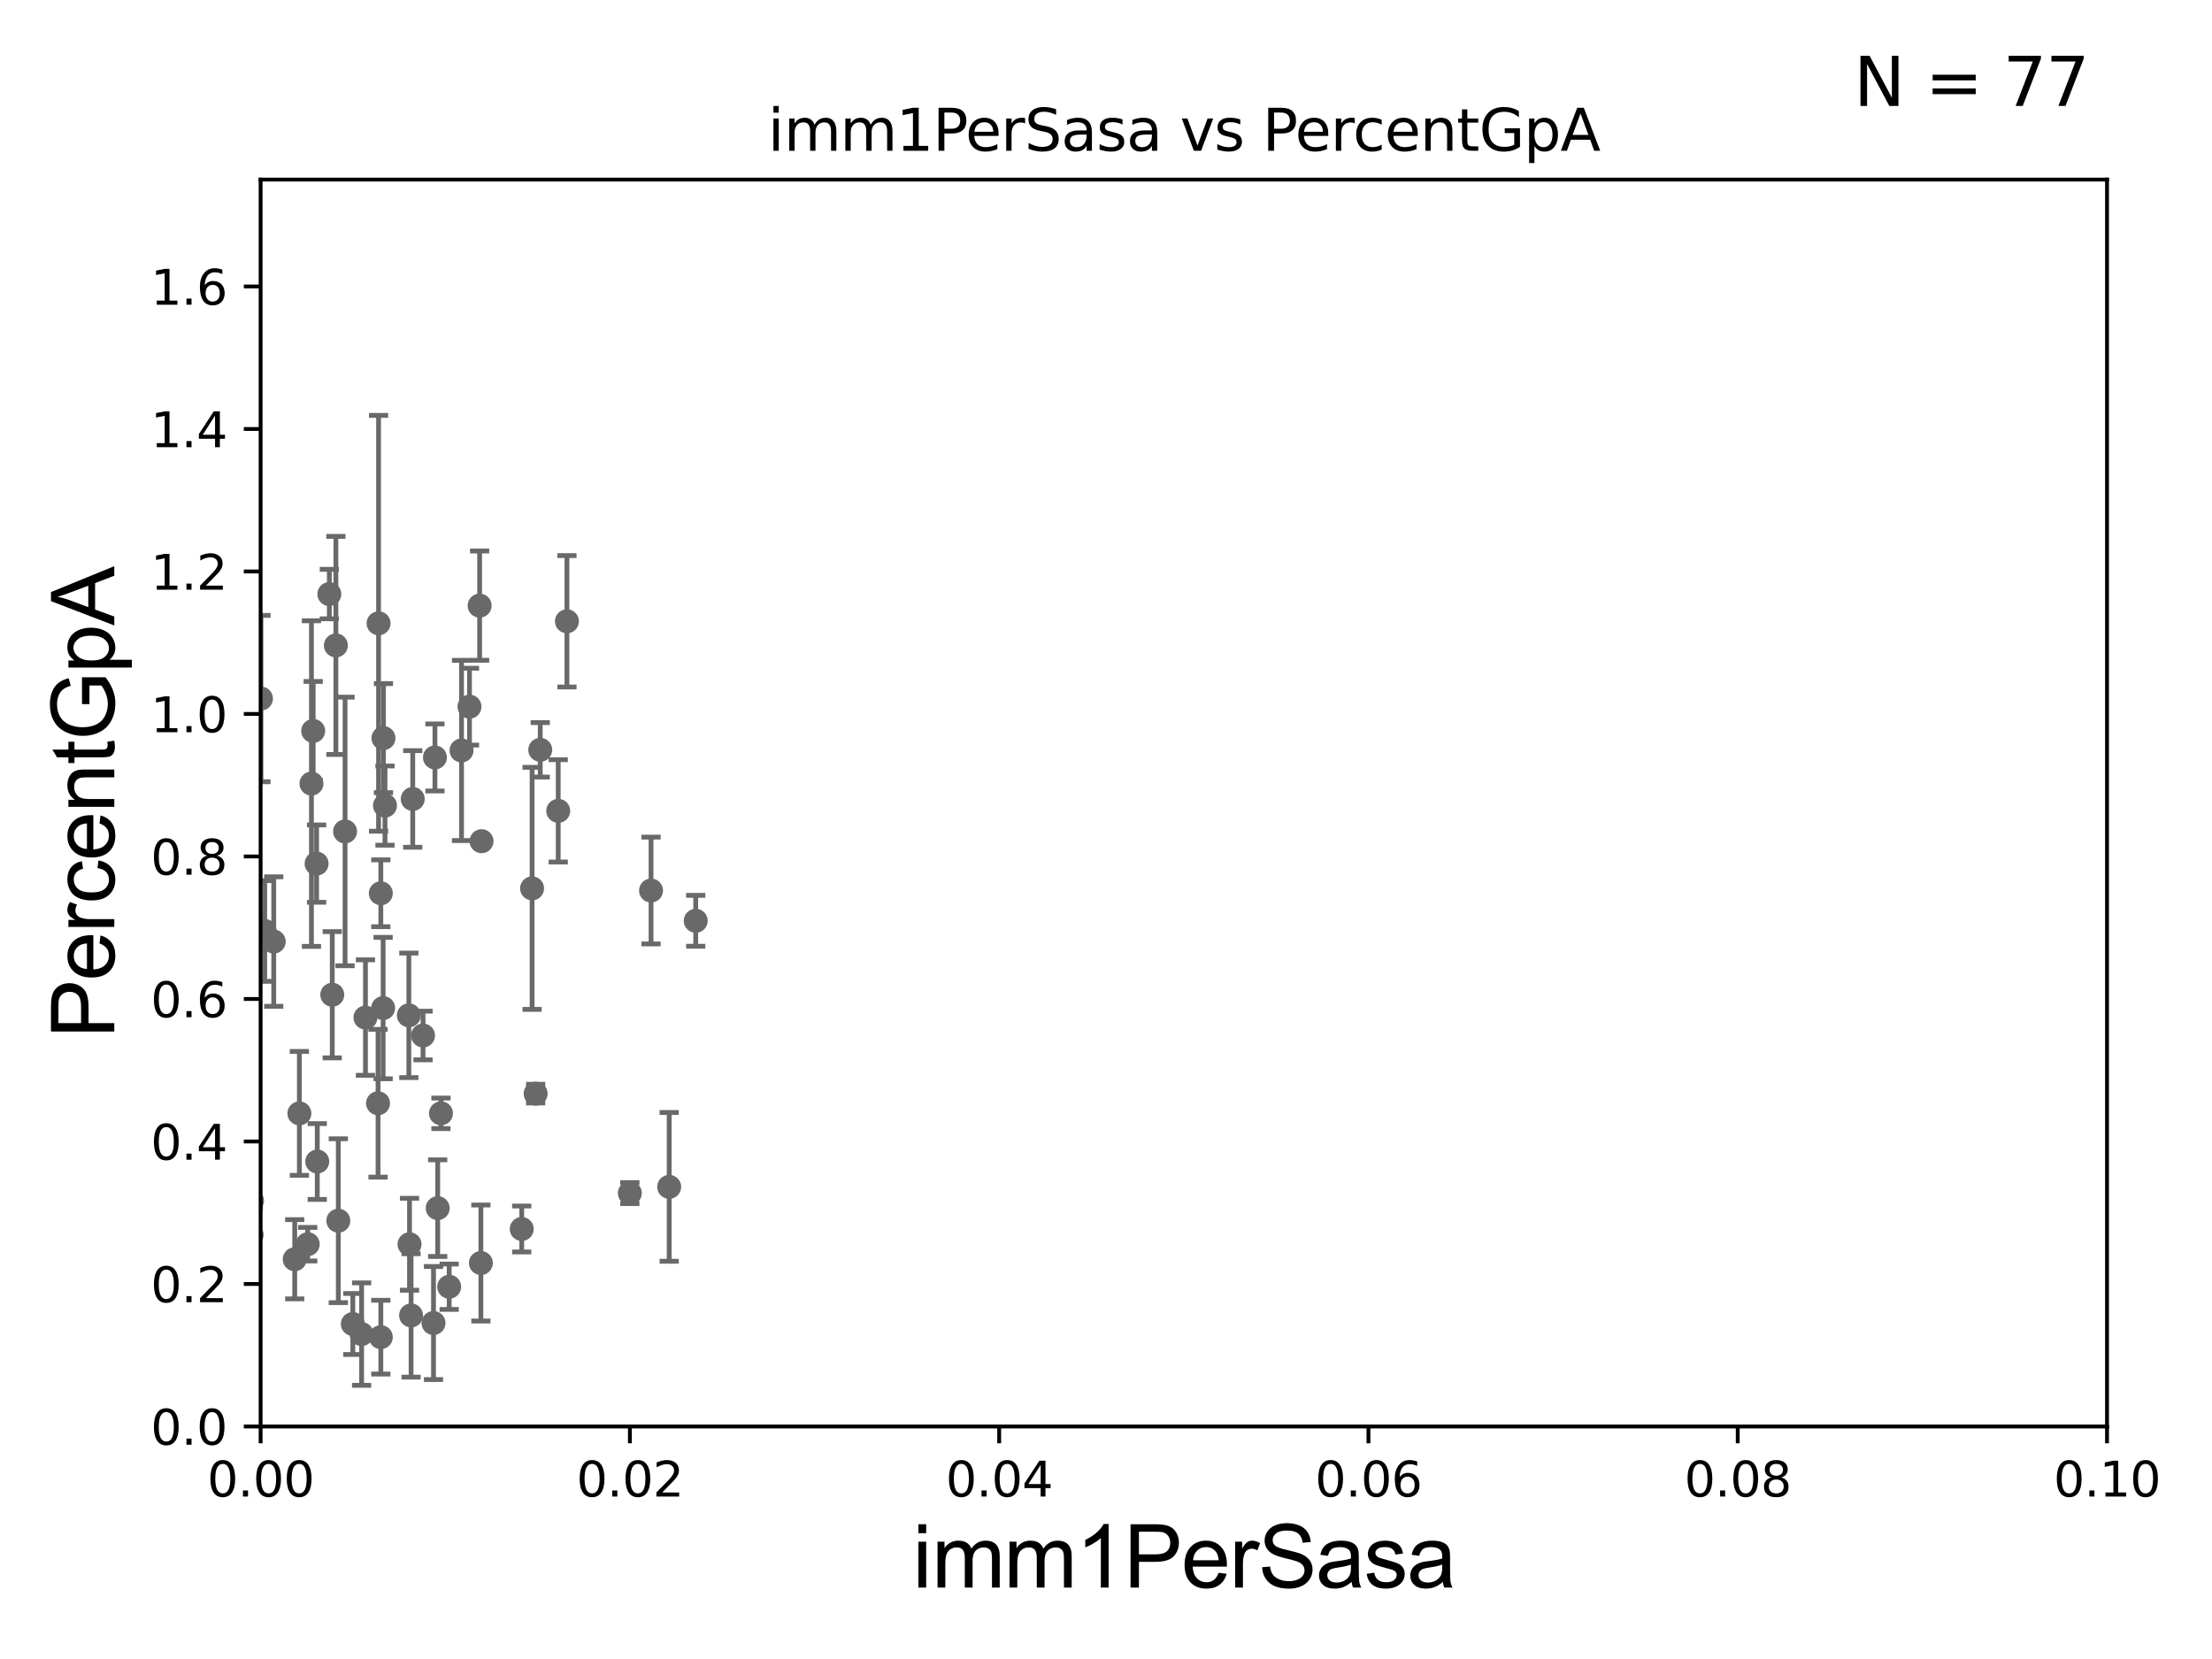 <?xml version="1.0" encoding="utf-8" standalone="no"?>
<!DOCTYPE svg PUBLIC "-//W3C//DTD SVG 1.1//EN"
  "http://www.w3.org/Graphics/SVG/1.1/DTD/svg11.dtd">
<svg xmlns:xlink="http://www.w3.org/1999/xlink" width="460.8pt" height="345.6pt" viewBox="0 0 460.8 345.6" xmlns="http://www.w3.org/2000/svg" version="1.1">
 <defs>
  <style type="text/css">*{stroke-linejoin: round; stroke-linecap: butt}</style>
 </defs>
 <g id="figure_1">
  <g id="patch_1">
   <path d="M 0 345.6 
L 460.8 345.6 
L 460.8 0 
L 0 0 
z
" style="fill: #ffffff"/>
  </g>
  <g id="axes_1">
   <g id="patch_2">
    <path d="M 54.29 297.16 
L 438.93 297.16 
L 438.93 37.411 
L 54.29 37.411 
z
" style="fill: #ffffff"/>
   </g>
   <g id="PathCollection_1">
    <defs>
     <path id="m2fd52adacf" d="M 0 1.118 
C 0.297 1.118 0.581 1 0.791 0.791 
C 1 0.581 1.118 0.297 1.118 0 
C 1.118 -0.297 1 -0.581 0.791 -0.791 
C 0.581 -1 0.297 -1.118 0 -1.118 
C -0.297 -1.118 -0.581 -1 -0.791 -0.791 
C -1 -0.581 -1.118 -0.297 -1.118 0 
C -1.118 0.297 -1 0.581 -0.791 0.791 
C -0.581 1 -0.297 1.118 0 1.118 
z
" style="stroke: #696969"/>
    </defs>
    <g clip-path="url(#p95aed126a0)">
     <use xlink:href="#m2fd52adacf" x="64.881" y="163.235" style="fill: #696969; stroke: #696969"/>
     <use xlink:href="#m2fd52adacf" x="69.215" y="207.222" style="fill: #696969; stroke: #696969"/>
     <use xlink:href="#m2fd52adacf" x="85.31" y="259.199" style="fill: #696969; stroke: #696969"/>
     <use xlink:href="#m2fd52adacf" x="78.754" y="229.827" style="fill: #696969; stroke: #696969"/>
     <use xlink:href="#m2fd52adacf" x="79.333" y="278.551" style="fill: #696969; stroke: #696969"/>
     <use xlink:href="#m2fd52adacf" x="17.594" y="268.127" style="fill: #696969; stroke: #696969"/>
     <use xlink:href="#m2fd52adacf" x="52.502" y="250.135" style="fill: #696969; stroke: #696969"/>
     <use xlink:href="#m2fd52adacf" x="44.736" y="226.974" style="fill: #696969; stroke: #696969"/>
     <use xlink:href="#m2fd52adacf" x="61.397" y="262.321" style="fill: #696969; stroke: #696969"/>
     <use xlink:href="#m2fd52adacf" x="66.091" y="241.967" style="fill: #696969; stroke: #696969"/>
     <use xlink:href="#m2fd52adacf" x="48.146" y="212.051" style="fill: #696969; stroke: #696969"/>
     <use xlink:href="#m2fd52adacf" x="55.148" y="193.938" style="fill: #696969; stroke: #696969"/>
     <use xlink:href="#m2fd52adacf" x="131.21" y="248.545" style="fill: #696969; stroke: #696969"/>
     <use xlink:href="#m2fd52adacf" x="76.132" y="211.976" style="fill: #696969; stroke: #696969"/>
     <use xlink:href="#m2fd52adacf" x="-1" y="133.886" style="fill: #696969; stroke: #696969"/>
     <use xlink:href="#m2fd52adacf" x="-1" y="134.066" style="fill: #696969; stroke: #696969"/>
     <use xlink:href="#m2fd52adacf" x="57.023" y="196.146" style="fill: #696969; stroke: #696969"/>
     <use xlink:href="#m2fd52adacf" x="37.678" y="183.593" style="fill: #696969; stroke: #696969"/>
     <use xlink:href="#m2fd52adacf" x="65.952" y="179.908" style="fill: #696969; stroke: #696969"/>
     <use xlink:href="#m2fd52adacf" x="96.144" y="156.332" style="fill: #696969; stroke: #696969"/>
     <use xlink:href="#m2fd52adacf" x="79.813" y="209.998" style="fill: #696969; stroke: #696969"/>
     <use xlink:href="#m2fd52adacf" x="46.677" y="260.297" style="fill: #696969; stroke: #696969"/>
     <use xlink:href="#m2fd52adacf" x="52.422" y="257.247" style="fill: #696969; stroke: #696969"/>
     <use xlink:href="#m2fd52adacf" x="139.405" y="247.249" style="fill: #696969; stroke: #696969"/>
     <use xlink:href="#m2fd52adacf" x="41.869" y="271.421" style="fill: #696969; stroke: #696969"/>
     <use xlink:href="#m2fd52adacf" x="91.861" y="231.928" style="fill: #696969; stroke: #696969"/>
     <use xlink:href="#m2fd52adacf" x="3.975" y="273.033" style="fill: #696969; stroke: #696969"/>
     <use xlink:href="#m2fd52adacf" x="45.516" y="264.317" style="fill: #696969; stroke: #696969"/>
     <use xlink:href="#m2fd52adacf" x="100.179" y="263.108" style="fill: #696969; stroke: #696969"/>
     <use xlink:href="#m2fd52adacf" x="108.687" y="256.02" style="fill: #696969; stroke: #696969"/>
     <use xlink:href="#m2fd52adacf" x="18.073" y="266.829" style="fill: #696969; stroke: #696969"/>
     <use xlink:href="#m2fd52adacf" x="42.284" y="243.366" style="fill: #696969; stroke: #696969"/>
     <use xlink:href="#m2fd52adacf" x="70.477" y="254.293" style="fill: #696969; stroke: #696969"/>
     <use xlink:href="#m2fd52adacf" x="90.308" y="275.61" style="fill: #696969; stroke: #696969"/>
     <use xlink:href="#m2fd52adacf" x="111.585" y="227.827" style="fill: #696969; stroke: #696969"/>
     <use xlink:href="#m2fd52adacf" x="45.951" y="262.158" style="fill: #696969; stroke: #696969"/>
     <use xlink:href="#m2fd52adacf" x="47.261" y="259.058" style="fill: #696969; stroke: #696969"/>
     <use xlink:href="#m2fd52adacf" x="-1" y="257.913" style="fill: #696969; stroke: #696969"/>
     <use xlink:href="#m2fd52adacf" x="-1" y="255.94" style="fill: #696969; stroke: #696969"/>
     <use xlink:href="#m2fd52adacf" x="25.741" y="253.206" style="fill: #696969; stroke: #696969"/>
     <use xlink:href="#m2fd52adacf" x="85.98" y="166.435" style="fill: #696969; stroke: #696969"/>
     <use xlink:href="#m2fd52adacf" x="26.231" y="267.951" style="fill: #696969; stroke: #696969"/>
     <use xlink:href="#m2fd52adacf" x="22.28" y="209.115" style="fill: #696969; stroke: #696969"/>
     <use xlink:href="#m2fd52adacf" x="93.574" y="268.053" style="fill: #696969; stroke: #696969"/>
     <use xlink:href="#m2fd52adacf" x="85.637" y="274.025" style="fill: #696969; stroke: #696969"/>
     <use xlink:href="#m2fd52adacf" x="90.607" y="157.789" style="fill: #696969; stroke: #696969"/>
     <use xlink:href="#m2fd52adacf" x="64.101" y="259.187" style="fill: #696969; stroke: #696969"/>
     <use xlink:href="#m2fd52adacf" x="73.5" y="275.812" style="fill: #696969; stroke: #696969"/>
     <use xlink:href="#m2fd52adacf" x="144.933" y="191.818" style="fill: #696969; stroke: #696969"/>
     <use xlink:href="#m2fd52adacf" x="62.365" y="231.937" style="fill: #696969; stroke: #696969"/>
     <use xlink:href="#m2fd52adacf" x="31.989" y="225.427" style="fill: #696969; stroke: #696969"/>
     <use xlink:href="#m2fd52adacf" x="79.883" y="153.76" style="fill: #696969; stroke: #696969"/>
     <use xlink:href="#m2fd52adacf" x="69.972" y="134.451" style="fill: #696969; stroke: #696969"/>
     <use xlink:href="#m2fd52adacf" x="23.549" y="239.572" style="fill: #696969; stroke: #696969"/>
     <use xlink:href="#m2fd52adacf" x="88.126" y="215.715" style="fill: #696969; stroke: #696969"/>
     <use xlink:href="#m2fd52adacf" x="71.881" y="173.206" style="fill: #696969; stroke: #696969"/>
     <use xlink:href="#m2fd52adacf" x="97.804" y="147.21" style="fill: #696969; stroke: #696969"/>
     <use xlink:href="#m2fd52adacf" x="118.104" y="129.427" style="fill: #696969; stroke: #696969"/>
     <use xlink:href="#m2fd52adacf" x="110.843" y="185.062" style="fill: #696969; stroke: #696969"/>
     <use xlink:href="#m2fd52adacf" x="41.885" y="173.521" style="fill: #696969; stroke: #696969"/>
     <use xlink:href="#m2fd52adacf" x="41.326" y="189.444" style="fill: #696969; stroke: #696969"/>
     <use xlink:href="#m2fd52adacf" x="65.243" y="152.266" style="fill: #696969; stroke: #696969"/>
     <use xlink:href="#m2fd52adacf" x="79.33" y="186.085" style="fill: #696969; stroke: #696969"/>
     <use xlink:href="#m2fd52adacf" x="33.21" y="115.196" style="fill: #696969; stroke: #696969"/>
     <use xlink:href="#m2fd52adacf" x="54.364" y="145.526" style="fill: #696969; stroke: #696969"/>
     <use xlink:href="#m2fd52adacf" x="85.17" y="211.513" style="fill: #696969; stroke: #696969"/>
     <use xlink:href="#m2fd52adacf" x="100.315" y="175.238" style="fill: #696969; stroke: #696969"/>
     <use xlink:href="#m2fd52adacf" x="135.625" y="185.514" style="fill: #696969; stroke: #696969"/>
     <use xlink:href="#m2fd52adacf" x="91.181" y="251.681" style="fill: #696969; stroke: #696969"/>
     <use xlink:href="#m2fd52adacf" x="23.431" y="197.533" style="fill: #696969; stroke: #696969"/>
     <use xlink:href="#m2fd52adacf" x="45.073" y="136.023" style="fill: #696969; stroke: #696969"/>
     <use xlink:href="#m2fd52adacf" x="78.863" y="129.845" style="fill: #696969; stroke: #696969"/>
     <use xlink:href="#m2fd52adacf" x="99.915" y="126.165" style="fill: #696969; stroke: #696969"/>
     <use xlink:href="#m2fd52adacf" x="52.29" y="251.538" style="fill: #696969; stroke: #696969"/>
     <use xlink:href="#m2fd52adacf" x="112.542" y="156.205" style="fill: #696969; stroke: #696969"/>
     <use xlink:href="#m2fd52adacf" x="116.288" y="168.917" style="fill: #696969; stroke: #696969"/>
     <use xlink:href="#m2fd52adacf" x="75.332" y="277.915" style="fill: #696969; stroke: #696969"/>
     <use xlink:href="#m2fd52adacf" x="68.606" y="123.755" style="fill: #696969; stroke: #696969"/>
     <use xlink:href="#m2fd52adacf" x="80.201" y="167.814" style="fill: #696969; stroke: #696969"/>
    </g>
   </g>
   <g id="matplotlib.axis_1">
    <g id="xtick_1">
     <g id="line2d_1">
      <defs>
       <path id="m14c5290c76" d="M 0 0 
L 0 3.5 
" style="stroke: #000000; stroke-width: 0.8"/>
      </defs>
      <g>
       <use xlink:href="#m14c5290c76" x="54.29" y="297.16" style="stroke: #000000; stroke-width: 0.8"/>
      </g>
     </g>
     <g id="text_1">
      <!-- 0.00 -->
      <g transform="translate(43.157 311.758)scale(0.1 -0.1)">
       <defs>
        <path id="DejaVuSans-30" d="M 2034 4250 
Q 1547 4250 1301 3770 
Q 1056 3291 1056 2328 
Q 1056 1369 1301 889 
Q 1547 409 2034 409 
Q 2525 409 2770 889 
Q 3016 1369 3016 2328 
Q 3016 3291 2770 3770 
Q 2525 4250 2034 4250 
z
M 2034 4750 
Q 2819 4750 3233 4129 
Q 3647 3509 3647 2328 
Q 3647 1150 3233 529 
Q 2819 -91 2034 -91 
Q 1250 -91 836 529 
Q 422 1150 422 2328 
Q 422 3509 836 4129 
Q 1250 4750 2034 4750 
z
" transform="scale(0.016)"/>
        <path id="DejaVuSans-2e" d="M 684 794 
L 1344 794 
L 1344 0 
L 684 0 
L 684 794 
z
" transform="scale(0.016)"/>
       </defs>
       <use xlink:href="#DejaVuSans-30"/>
       <use xlink:href="#DejaVuSans-2e" x="63.623"/>
       <use xlink:href="#DejaVuSans-30" x="95.41"/>
       <use xlink:href="#DejaVuSans-30" x="159.033"/>
      </g>
     </g>
    </g>
    <g id="xtick_2">
     <g id="line2d_2">
      <g>
       <use xlink:href="#m14c5290c76" x="131.218" y="297.16" style="stroke: #000000; stroke-width: 0.8"/>
      </g>
     </g>
     <g id="text_2">
      <!-- 0.02 -->
      <g transform="translate(120.085 311.758)scale(0.1 -0.1)">
       <defs>
        <path id="DejaVuSans-32" d="M 1228 531 
L 3431 531 
L 3431 0 
L 469 0 
L 469 531 
Q 828 903 1448 1529 
Q 2069 2156 2228 2338 
Q 2531 2678 2651 2914 
Q 2772 3150 2772 3378 
Q 2772 3750 2511 3984 
Q 2250 4219 1831 4219 
Q 1534 4219 1204 4116 
Q 875 4013 500 3803 
L 500 4441 
Q 881 4594 1212 4672 
Q 1544 4750 1819 4750 
Q 2544 4750 2975 4387 
Q 3406 4025 3406 3419 
Q 3406 3131 3298 2873 
Q 3191 2616 2906 2266 
Q 2828 2175 2409 1742 
Q 1991 1309 1228 531 
z
" transform="scale(0.016)"/>
       </defs>
       <use xlink:href="#DejaVuSans-30"/>
       <use xlink:href="#DejaVuSans-2e" x="63.623"/>
       <use xlink:href="#DejaVuSans-30" x="95.41"/>
       <use xlink:href="#DejaVuSans-32" x="159.033"/>
      </g>
     </g>
    </g>
    <g id="xtick_3">
     <g id="line2d_3">
      <g>
       <use xlink:href="#m14c5290c76" x="208.146" y="297.16" style="stroke: #000000; stroke-width: 0.8"/>
      </g>
     </g>
     <g id="text_3">
      <!-- 0.04 -->
      <g transform="translate(197.013 311.758)scale(0.1 -0.1)">
       <defs>
        <path id="DejaVuSans-34" d="M 2419 4116 
L 825 1625 
L 2419 1625 
L 2419 4116 
z
M 2253 4666 
L 3047 4666 
L 3047 1625 
L 3713 1625 
L 3713 1100 
L 3047 1100 
L 3047 0 
L 2419 0 
L 2419 1100 
L 313 1100 
L 313 1709 
L 2253 4666 
z
" transform="scale(0.016)"/>
       </defs>
       <use xlink:href="#DejaVuSans-30"/>
       <use xlink:href="#DejaVuSans-2e" x="63.623"/>
       <use xlink:href="#DejaVuSans-30" x="95.41"/>
       <use xlink:href="#DejaVuSans-34" x="159.033"/>
      </g>
     </g>
    </g>
    <g id="xtick_4">
     <g id="line2d_4">
      <g>
       <use xlink:href="#m14c5290c76" x="285.074" y="297.16" style="stroke: #000000; stroke-width: 0.8"/>
      </g>
     </g>
     <g id="text_4">
      <!-- 0.06 -->
      <g transform="translate(273.941 311.758)scale(0.1 -0.1)">
       <defs>
        <path id="DejaVuSans-36" d="M 2113 2584 
Q 1688 2584 1439 2293 
Q 1191 2003 1191 1497 
Q 1191 994 1439 701 
Q 1688 409 2113 409 
Q 2538 409 2786 701 
Q 3034 994 3034 1497 
Q 3034 2003 2786 2293 
Q 2538 2584 2113 2584 
z
M 3366 4563 
L 3366 3988 
Q 3128 4100 2886 4159 
Q 2644 4219 2406 4219 
Q 1781 4219 1451 3797 
Q 1122 3375 1075 2522 
Q 1259 2794 1537 2939 
Q 1816 3084 2150 3084 
Q 2853 3084 3261 2657 
Q 3669 2231 3669 1497 
Q 3669 778 3244 343 
Q 2819 -91 2113 -91 
Q 1303 -91 875 529 
Q 447 1150 447 2328 
Q 447 3434 972 4092 
Q 1497 4750 2381 4750 
Q 2619 4750 2861 4703 
Q 3103 4656 3366 4563 
z
" transform="scale(0.016)"/>
       </defs>
       <use xlink:href="#DejaVuSans-30"/>
       <use xlink:href="#DejaVuSans-2e" x="63.623"/>
       <use xlink:href="#DejaVuSans-30" x="95.41"/>
       <use xlink:href="#DejaVuSans-36" x="159.033"/>
      </g>
     </g>
    </g>
    <g id="xtick_5">
     <g id="line2d_5">
      <g>
       <use xlink:href="#m14c5290c76" x="362.002" y="297.16" style="stroke: #000000; stroke-width: 0.8"/>
      </g>
     </g>
     <g id="text_5">
      <!-- 0.08 -->
      <g transform="translate(350.869 311.758)scale(0.1 -0.1)">
       <defs>
        <path id="DejaVuSans-38" d="M 2034 2216 
Q 1584 2216 1326 1975 
Q 1069 1734 1069 1313 
Q 1069 891 1326 650 
Q 1584 409 2034 409 
Q 2484 409 2743 651 
Q 3003 894 3003 1313 
Q 3003 1734 2745 1975 
Q 2488 2216 2034 2216 
z
M 1403 2484 
Q 997 2584 770 2862 
Q 544 3141 544 3541 
Q 544 4100 942 4425 
Q 1341 4750 2034 4750 
Q 2731 4750 3128 4425 
Q 3525 4100 3525 3541 
Q 3525 3141 3298 2862 
Q 3072 2584 2669 2484 
Q 3125 2378 3379 2068 
Q 3634 1759 3634 1313 
Q 3634 634 3220 271 
Q 2806 -91 2034 -91 
Q 1263 -91 848 271 
Q 434 634 434 1313 
Q 434 1759 690 2068 
Q 947 2378 1403 2484 
z
M 1172 3481 
Q 1172 3119 1398 2916 
Q 1625 2713 2034 2713 
Q 2441 2713 2670 2916 
Q 2900 3119 2900 3481 
Q 2900 3844 2670 4047 
Q 2441 4250 2034 4250 
Q 1625 4250 1398 4047 
Q 1172 3844 1172 3481 
z
" transform="scale(0.016)"/>
       </defs>
       <use xlink:href="#DejaVuSans-30"/>
       <use xlink:href="#DejaVuSans-2e" x="63.623"/>
       <use xlink:href="#DejaVuSans-30" x="95.41"/>
       <use xlink:href="#DejaVuSans-38" x="159.033"/>
      </g>
     </g>
    </g>
    <g id="xtick_6">
     <g id="line2d_6">
      <g>
       <use xlink:href="#m14c5290c76" x="438.93" y="297.16" style="stroke: #000000; stroke-width: 0.8"/>
      </g>
     </g>
     <g id="text_6">
      <!-- 0.10 -->
      <g transform="translate(427.797 311.758)scale(0.1 -0.1)">
       <defs>
        <path id="DejaVuSans-31" d="M 794 531 
L 1825 531 
L 1825 4091 
L 703 3866 
L 703 4441 
L 1819 4666 
L 2450 4666 
L 2450 531 
L 3481 531 
L 3481 0 
L 794 0 
L 794 531 
z
" transform="scale(0.016)"/>
       </defs>
       <use xlink:href="#DejaVuSans-30"/>
       <use xlink:href="#DejaVuSans-2e" x="63.623"/>
       <use xlink:href="#DejaVuSans-31" x="95.41"/>
       <use xlink:href="#DejaVuSans-30" x="159.033"/>
      </g>
     </g>
    </g>
    <g id="text_7">
     <!-- imm1PerSasa -->
     <g transform="translate(190.094 330.722)scale(0.18 -0.18)">
      <defs>
       <path id="ArialMT-69" d="M 425 3934 
L 425 4581 
L 988 4581 
L 988 3934 
L 425 3934 
z
M 425 0 
L 425 3319 
L 988 3319 
L 988 0 
L 425 0 
z
" transform="scale(0.016)"/>
       <path id="ArialMT-6d" d="M 422 0 
L 422 3319 
L 925 3319 
L 925 2853 
Q 1081 3097 1340 3245 
Q 1600 3394 1931 3394 
Q 2300 3394 2536 3241 
Q 2772 3088 2869 2813 
Q 3263 3394 3894 3394 
Q 4388 3394 4653 3120 
Q 4919 2847 4919 2278 
L 4919 0 
L 4359 0 
L 4359 2091 
Q 4359 2428 4304 2576 
Q 4250 2725 4106 2815 
Q 3963 2906 3769 2906 
Q 3419 2906 3187 2673 
Q 2956 2441 2956 1928 
L 2956 0 
L 2394 0 
L 2394 2156 
Q 2394 2531 2256 2718 
Q 2119 2906 1806 2906 
Q 1569 2906 1367 2781 
Q 1166 2656 1075 2415 
Q 984 2175 984 1722 
L 984 0 
L 422 0 
z
" transform="scale(0.016)"/>
       <path id="ArialMT-31" d="M 2384 0 
L 1822 0 
L 1822 3584 
Q 1619 3391 1289 3197 
Q 959 3003 697 2906 
L 697 3450 
Q 1169 3672 1522 3987 
Q 1875 4303 2022 4600 
L 2384 4600 
L 2384 0 
z
" transform="scale(0.016)"/>
       <path id="ArialMT-50" d="M 494 0 
L 494 4581 
L 2222 4581 
Q 2678 4581 2919 4538 
Q 3256 4481 3484 4323 
Q 3713 4166 3852 3881 
Q 3991 3597 3991 3256 
Q 3991 2672 3619 2267 
Q 3247 1863 2275 1863 
L 1100 1863 
L 1100 0 
L 494 0 
z
M 1100 2403 
L 2284 2403 
Q 2872 2403 3119 2622 
Q 3366 2841 3366 3238 
Q 3366 3525 3220 3729 
Q 3075 3934 2838 4000 
Q 2684 4041 2272 4041 
L 1100 4041 
L 1100 2403 
z
" transform="scale(0.016)"/>
       <path id="ArialMT-65" d="M 2694 1069 
L 3275 997 
Q 3138 488 2766 206 
Q 2394 -75 1816 -75 
Q 1088 -75 661 373 
Q 234 822 234 1631 
Q 234 2469 665 2931 
Q 1097 3394 1784 3394 
Q 2450 3394 2872 2941 
Q 3294 2488 3294 1666 
Q 3294 1616 3291 1516 
L 816 1516 
Q 847 969 1125 678 
Q 1403 388 1819 388 
Q 2128 388 2347 550 
Q 2566 713 2694 1069 
z
M 847 1978 
L 2700 1978 
Q 2663 2397 2488 2606 
Q 2219 2931 1791 2931 
Q 1403 2931 1139 2672 
Q 875 2413 847 1978 
z
" transform="scale(0.016)"/>
       <path id="ArialMT-72" d="M 416 0 
L 416 3319 
L 922 3319 
L 922 2816 
Q 1116 3169 1280 3281 
Q 1444 3394 1641 3394 
Q 1925 3394 2219 3213 
L 2025 2691 
Q 1819 2813 1613 2813 
Q 1428 2813 1281 2702 
Q 1134 2591 1072 2394 
Q 978 2094 978 1738 
L 978 0 
L 416 0 
z
" transform="scale(0.016)"/>
       <path id="ArialMT-53" d="M 288 1472 
L 859 1522 
Q 900 1178 1048 958 
Q 1197 738 1509 602 
Q 1822 466 2213 466 
Q 2559 466 2825 569 
Q 3091 672 3220 851 
Q 3350 1031 3350 1244 
Q 3350 1459 3225 1620 
Q 3100 1781 2813 1891 
Q 2628 1963 1997 2114 
Q 1366 2266 1113 2400 
Q 784 2572 623 2826 
Q 463 3081 463 3397 
Q 463 3744 659 4045 
Q 856 4347 1234 4503 
Q 1613 4659 2075 4659 
Q 2584 4659 2973 4495 
Q 3363 4331 3572 4012 
Q 3781 3694 3797 3291 
L 3216 3247 
Q 3169 3681 2898 3903 
Q 2628 4125 2100 4125 
Q 1550 4125 1298 3923 
Q 1047 3722 1047 3438 
Q 1047 3191 1225 3031 
Q 1400 2872 2139 2705 
Q 2878 2538 3153 2413 
Q 3553 2228 3743 1945 
Q 3934 1663 3934 1294 
Q 3934 928 3725 604 
Q 3516 281 3123 101 
Q 2731 -78 2241 -78 
Q 1619 -78 1198 103 
Q 778 284 539 648 
Q 300 1013 288 1472 
z
" transform="scale(0.016)"/>
       <path id="ArialMT-61" d="M 2588 409 
Q 2275 144 1986 34 
Q 1697 -75 1366 -75 
Q 819 -75 525 192 
Q 231 459 231 875 
Q 231 1119 342 1320 
Q 453 1522 633 1644 
Q 813 1766 1038 1828 
Q 1203 1872 1538 1913 
Q 2219 1994 2541 2106 
Q 2544 2222 2544 2253 
Q 2544 2597 2384 2738 
Q 2169 2928 1744 2928 
Q 1347 2928 1158 2789 
Q 969 2650 878 2297 
L 328 2372 
Q 403 2725 575 2942 
Q 747 3159 1072 3276 
Q 1397 3394 1825 3394 
Q 2250 3394 2515 3294 
Q 2781 3194 2906 3042 
Q 3031 2891 3081 2659 
Q 3109 2516 3109 2141 
L 3109 1391 
Q 3109 606 3145 398 
Q 3181 191 3288 0 
L 2700 0 
Q 2613 175 2588 409 
z
M 2541 1666 
Q 2234 1541 1622 1453 
Q 1275 1403 1131 1340 
Q 988 1278 909 1158 
Q 831 1038 831 891 
Q 831 666 1001 516 
Q 1172 366 1500 366 
Q 1825 366 2078 508 
Q 2331 650 2450 897 
Q 2541 1088 2541 1459 
L 2541 1666 
z
" transform="scale(0.016)"/>
       <path id="ArialMT-73" d="M 197 991 
L 753 1078 
Q 800 744 1014 566 
Q 1228 388 1613 388 
Q 2000 388 2187 545 
Q 2375 703 2375 916 
Q 2375 1106 2209 1216 
Q 2094 1291 1634 1406 
Q 1016 1563 777 1677 
Q 538 1791 414 1992 
Q 291 2194 291 2438 
Q 291 2659 392 2848 
Q 494 3038 669 3163 
Q 800 3259 1026 3326 
Q 1253 3394 1513 3394 
Q 1903 3394 2198 3281 
Q 2494 3169 2634 2976 
Q 2775 2784 2828 2463 
L 2278 2388 
Q 2241 2644 2061 2787 
Q 1881 2931 1553 2931 
Q 1166 2931 1000 2803 
Q 834 2675 834 2503 
Q 834 2394 903 2306 
Q 972 2216 1119 2156 
Q 1203 2125 1616 2013 
Q 2213 1853 2448 1751 
Q 2684 1650 2818 1456 
Q 2953 1263 2953 975 
Q 2953 694 2789 445 
Q 2625 197 2315 61 
Q 2006 -75 1616 -75 
Q 969 -75 630 194 
Q 291 463 197 991 
z
" transform="scale(0.016)"/>
      </defs>
      <use xlink:href="#ArialMT-69"/>
      <use xlink:href="#ArialMT-6d" x="22.217"/>
      <use xlink:href="#ArialMT-6d" x="105.518"/>
      <use xlink:href="#ArialMT-31" x="188.818"/>
      <use xlink:href="#ArialMT-50" x="244.434"/>
      <use xlink:href="#ArialMT-65" x="311.133"/>
      <use xlink:href="#ArialMT-72" x="366.748"/>
      <use xlink:href="#ArialMT-53" x="400.049"/>
      <use xlink:href="#ArialMT-61" x="466.748"/>
      <use xlink:href="#ArialMT-73" x="522.363"/>
      <use xlink:href="#ArialMT-61" x="572.363"/>
     </g>
    </g>
   </g>
   <g id="matplotlib.axis_2">
    <g id="ytick_1">
     <g id="line2d_7">
      <defs>
       <path id="m00023b07c5" d="M 0 0 
L -3.5 0 
" style="stroke: #000000; stroke-width: 0.8"/>
      </defs>
      <g>
       <use xlink:href="#m00023b07c5" x="54.29" y="297.16" style="stroke: #000000; stroke-width: 0.8"/>
      </g>
     </g>
     <g id="text_8">
      <!-- 0.0 -->
      <g transform="translate(31.387 300.959)scale(0.1 -0.1)">
       <use xlink:href="#DejaVuSans-30"/>
       <use xlink:href="#DejaVuSans-2e" x="63.623"/>
       <use xlink:href="#DejaVuSans-30" x="95.41"/>
      </g>
     </g>
    </g>
    <g id="ytick_2">
     <g id="line2d_8">
      <g>
       <use xlink:href="#m00023b07c5" x="54.29" y="267.474" style="stroke: #000000; stroke-width: 0.8"/>
      </g>
     </g>
     <g id="text_9">
      <!-- 0.2 -->
      <g transform="translate(31.387 271.274)scale(0.1 -0.1)">
       <use xlink:href="#DejaVuSans-30"/>
       <use xlink:href="#DejaVuSans-2e" x="63.623"/>
       <use xlink:href="#DejaVuSans-32" x="95.41"/>
      </g>
     </g>
    </g>
    <g id="ytick_3">
     <g id="line2d_9">
      <g>
       <use xlink:href="#m00023b07c5" x="54.29" y="237.789" style="stroke: #000000; stroke-width: 0.8"/>
      </g>
     </g>
     <g id="text_10">
      <!-- 0.4 -->
      <g transform="translate(31.387 241.588)scale(0.1 -0.1)">
       <use xlink:href="#DejaVuSans-30"/>
       <use xlink:href="#DejaVuSans-2e" x="63.623"/>
       <use xlink:href="#DejaVuSans-34" x="95.41"/>
      </g>
     </g>
    </g>
    <g id="ytick_4">
     <g id="line2d_10">
      <g>
       <use xlink:href="#m00023b07c5" x="54.29" y="208.103" style="stroke: #000000; stroke-width: 0.8"/>
      </g>
     </g>
     <g id="text_11">
      <!-- 0.6 -->
      <g transform="translate(31.387 211.902)scale(0.1 -0.1)">
       <use xlink:href="#DejaVuSans-30"/>
       <use xlink:href="#DejaVuSans-2e" x="63.623"/>
       <use xlink:href="#DejaVuSans-36" x="95.41"/>
      </g>
     </g>
    </g>
    <g id="ytick_5">
     <g id="line2d_11">
      <g>
       <use xlink:href="#m00023b07c5" x="54.29" y="178.418" style="stroke: #000000; stroke-width: 0.8"/>
      </g>
     </g>
     <g id="text_12">
      <!-- 0.8 -->
      <g transform="translate(31.387 182.217)scale(0.1 -0.1)">
       <use xlink:href="#DejaVuSans-30"/>
       <use xlink:href="#DejaVuSans-2e" x="63.623"/>
       <use xlink:href="#DejaVuSans-38" x="95.41"/>
      </g>
     </g>
    </g>
    <g id="ytick_6">
     <g id="line2d_12">
      <g>
       <use xlink:href="#m00023b07c5" x="54.29" y="148.732" style="stroke: #000000; stroke-width: 0.8"/>
      </g>
     </g>
     <g id="text_13">
      <!-- 1.0 -->
      <g transform="translate(31.387 152.531)scale(0.1 -0.1)">
       <use xlink:href="#DejaVuSans-31"/>
       <use xlink:href="#DejaVuSans-2e" x="63.623"/>
       <use xlink:href="#DejaVuSans-30" x="95.41"/>
      </g>
     </g>
    </g>
    <g id="ytick_7">
     <g id="line2d_13">
      <g>
       <use xlink:href="#m00023b07c5" x="54.29" y="119.047" style="stroke: #000000; stroke-width: 0.8"/>
      </g>
     </g>
     <g id="text_14">
      <!-- 1.2 -->
      <g transform="translate(31.387 122.846)scale(0.1 -0.1)">
       <use xlink:href="#DejaVuSans-31"/>
       <use xlink:href="#DejaVuSans-2e" x="63.623"/>
       <use xlink:href="#DejaVuSans-32" x="95.41"/>
      </g>
     </g>
    </g>
    <g id="ytick_8">
     <g id="line2d_14">
      <g>
       <use xlink:href="#m00023b07c5" x="54.29" y="89.361" style="stroke: #000000; stroke-width: 0.8"/>
      </g>
     </g>
     <g id="text_15">
      <!-- 1.4 -->
      <g transform="translate(31.387 93.16)scale(0.1 -0.1)">
       <use xlink:href="#DejaVuSans-31"/>
       <use xlink:href="#DejaVuSans-2e" x="63.623"/>
       <use xlink:href="#DejaVuSans-34" x="95.41"/>
      </g>
     </g>
    </g>
    <g id="ytick_9">
     <g id="line2d_15">
      <g>
       <use xlink:href="#m00023b07c5" x="54.29" y="59.675" style="stroke: #000000; stroke-width: 0.8"/>
      </g>
     </g>
     <g id="text_16">
      <!-- 1.6 -->
      <g transform="translate(31.387 63.475)scale(0.1 -0.1)">
       <use xlink:href="#DejaVuSans-31"/>
       <use xlink:href="#DejaVuSans-2e" x="63.623"/>
       <use xlink:href="#DejaVuSans-36" x="95.41"/>
      </g>
     </g>
    </g>
    <g id="text_17">
     <!-- PercentGpA -->
     <g transform="translate(23.809 216.309)rotate(-90)scale(0.18 -0.18)">
      <defs>
       <path id="ArialMT-63" d="M 2588 1216 
L 3141 1144 
Q 3050 572 2676 248 
Q 2303 -75 1759 -75 
Q 1078 -75 664 370 
Q 250 816 250 1647 
Q 250 2184 428 2587 
Q 606 2991 970 3192 
Q 1334 3394 1763 3394 
Q 2303 3394 2647 3120 
Q 2991 2847 3088 2344 
L 2541 2259 
Q 2463 2594 2264 2762 
Q 2066 2931 1784 2931 
Q 1359 2931 1093 2626 
Q 828 2322 828 1663 
Q 828 994 1084 691 
Q 1341 388 1753 388 
Q 2084 388 2306 591 
Q 2528 794 2588 1216 
z
" transform="scale(0.016)"/>
       <path id="ArialMT-6e" d="M 422 0 
L 422 3319 
L 928 3319 
L 928 2847 
Q 1294 3394 1984 3394 
Q 2284 3394 2536 3286 
Q 2788 3178 2913 3003 
Q 3038 2828 3088 2588 
Q 3119 2431 3119 2041 
L 3119 0 
L 2556 0 
L 2556 2019 
Q 2556 2363 2490 2533 
Q 2425 2703 2258 2804 
Q 2091 2906 1866 2906 
Q 1506 2906 1245 2678 
Q 984 2450 984 1813 
L 984 0 
L 422 0 
z
" transform="scale(0.016)"/>
       <path id="ArialMT-74" d="M 1650 503 
L 1731 6 
Q 1494 -44 1306 -44 
Q 1000 -44 831 53 
Q 663 150 594 308 
Q 525 466 525 972 
L 525 2881 
L 113 2881 
L 113 3319 
L 525 3319 
L 525 4141 
L 1084 4478 
L 1084 3319 
L 1650 3319 
L 1650 2881 
L 1084 2881 
L 1084 941 
Q 1084 700 1114 631 
Q 1144 563 1211 522 
Q 1278 481 1403 481 
Q 1497 481 1650 503 
z
" transform="scale(0.016)"/>
       <path id="ArialMT-47" d="M 2638 1797 
L 2638 2334 
L 4578 2338 
L 4578 638 
Q 4131 281 3656 101 
Q 3181 -78 2681 -78 
Q 2006 -78 1454 211 
Q 903 500 622 1047 
Q 341 1594 341 2269 
Q 341 2938 620 3517 
Q 900 4097 1425 4378 
Q 1950 4659 2634 4659 
Q 3131 4659 3532 4498 
Q 3934 4338 4162 4050 
Q 4391 3763 4509 3300 
L 3963 3150 
Q 3859 3500 3706 3700 
Q 3553 3900 3268 4020 
Q 2984 4141 2638 4141 
Q 2222 4141 1919 4014 
Q 1616 3888 1430 3681 
Q 1244 3475 1141 3228 
Q 966 2803 966 2306 
Q 966 1694 1177 1281 
Q 1388 869 1791 669 
Q 2194 469 2647 469 
Q 3041 469 3416 620 
Q 3791 772 3984 944 
L 3984 1797 
L 2638 1797 
z
" transform="scale(0.016)"/>
       <path id="ArialMT-70" d="M 422 -1272 
L 422 3319 
L 934 3319 
L 934 2888 
Q 1116 3141 1344 3267 
Q 1572 3394 1897 3394 
Q 2322 3394 2647 3175 
Q 2972 2956 3137 2557 
Q 3303 2159 3303 1684 
Q 3303 1175 3120 767 
Q 2938 359 2589 142 
Q 2241 -75 1856 -75 
Q 1575 -75 1351 44 
Q 1128 163 984 344 
L 984 -1272 
L 422 -1272 
z
M 931 1641 
Q 931 1000 1190 694 
Q 1450 388 1819 388 
Q 2194 388 2461 705 
Q 2728 1022 2728 1688 
Q 2728 2322 2467 2637 
Q 2206 2953 1844 2953 
Q 1484 2953 1207 2617 
Q 931 2281 931 1641 
z
" transform="scale(0.016)"/>
       <path id="ArialMT-41" d="M -9 0 
L 1750 4581 
L 2403 4581 
L 4278 0 
L 3588 0 
L 3053 1388 
L 1138 1388 
L 634 0 
L -9 0 
z
M 1313 1881 
L 2866 1881 
L 2388 3150 
Q 2169 3728 2063 4100 
Q 1975 3659 1816 3225 
L 1313 1881 
z
" transform="scale(0.016)"/>
      </defs>
      <use xlink:href="#ArialMT-50"/>
      <use xlink:href="#ArialMT-65" x="66.699"/>
      <use xlink:href="#ArialMT-72" x="122.314"/>
      <use xlink:href="#ArialMT-63" x="155.615"/>
      <use xlink:href="#ArialMT-65" x="205.615"/>
      <use xlink:href="#ArialMT-6e" x="261.23"/>
      <use xlink:href="#ArialMT-74" x="316.846"/>
      <use xlink:href="#ArialMT-47" x="344.629"/>
      <use xlink:href="#ArialMT-70" x="422.412"/>
      <use xlink:href="#ArialMT-41" x="478.027"/>
     </g>
    </g>
   </g>
   <g id="LineCollection_1">
    <path d="M 64.881 197.15 
L 64.881 129.319 
" clip-path="url(#p95aed126a0)" style="fill: none; stroke: #696969"/>
    <path d="M 69.215 220.374 
L 69.215 194.071 
" clip-path="url(#p95aed126a0)" style="fill: none; stroke: #696969"/>
    <path d="M 85.31 268.774 
L 85.31 249.625 
" clip-path="url(#p95aed126a0)" style="fill: none; stroke: #696969"/>
    <path d="M 78.754 245.221 
L 78.754 214.433 
" clip-path="url(#p95aed126a0)" style="fill: none; stroke: #696969"/>
    <path d="M 79.333 286.235 
L 79.333 270.867 
" clip-path="url(#p95aed126a0)" style="fill: none; stroke: #696969"/>
    <path d="M 17.594 275.908 
L 17.594 260.346 
" clip-path="url(#p95aed126a0)" style="fill: none; stroke: #696969"/>
    <path d="M 52.502 253.922 
L 52.502 246.348 
" clip-path="url(#p95aed126a0)" style="fill: none; stroke: #696969"/>
    <path d="M 44.736 241.598 
L 44.736 212.351 
" clip-path="url(#p95aed126a0)" style="fill: none; stroke: #696969"/>
    <path d="M 61.397 270.572 
L 61.397 254.069 
" clip-path="url(#p95aed126a0)" style="fill: none; stroke: #696969"/>
    <path d="M 66.091 249.864 
L 66.091 234.07 
" clip-path="url(#p95aed126a0)" style="fill: none; stroke: #696969"/>
    <path d="M 48.146 221.113 
L 48.146 202.988 
" clip-path="url(#p95aed126a0)" style="fill: none; stroke: #696969"/>
    <path d="M 55.148 204.425 
L 55.148 183.452 
" clip-path="url(#p95aed126a0)" style="fill: none; stroke: #696969"/>
    <path d="M 131.21 250.734 
L 131.21 246.356 
" clip-path="url(#p95aed126a0)" style="fill: none; stroke: #696969"/>
    <path d="M 76.132 224.001 
L 76.132 199.95 
" clip-path="url(#p95aed126a0)" style="fill: none; stroke: #696969"/>
    <path clip-path="url(#p95aed126a0)" style="fill: none; stroke: #696969"/>
    <path d="M 57.023 209.633 
L 57.023 182.658 
" clip-path="url(#p95aed126a0)" style="fill: none; stroke: #696969"/>
    <path d="M 37.678 205.505 
L 37.678 161.681 
" clip-path="url(#p95aed126a0)" style="fill: none; stroke: #696969"/>
    <path d="M 65.952 187.967 
L 65.952 171.85 
" clip-path="url(#p95aed126a0)" style="fill: none; stroke: #696969"/>
    <path d="M 96.144 175.104 
L 96.144 137.561 
" clip-path="url(#p95aed126a0)" style="fill: none; stroke: #696969"/>
    <path d="M 79.813 224.727 
L 79.813 195.269 
" clip-path="url(#p95aed126a0)" style="fill: none; stroke: #696969"/>
    <path d="M 46.677 272.637 
L 46.677 247.956 
" clip-path="url(#p95aed126a0)" style="fill: none; stroke: #696969"/>
    <path d="M 52.422 265.06 
L 52.422 249.434 
" clip-path="url(#p95aed126a0)" style="fill: none; stroke: #696969"/>
    <path d="M 139.405 262.744 
L 139.405 231.753 
" clip-path="url(#p95aed126a0)" style="fill: none; stroke: #696969"/>
    <path d="M 41.869 283.697 
L 41.869 259.146 
" clip-path="url(#p95aed126a0)" style="fill: none; stroke: #696969"/>
    <path d="M 91.861 235.106 
L 91.861 228.749 
" clip-path="url(#p95aed126a0)" style="fill: none; stroke: #696969"/>
    <path d="M 3.975 288.462 
L 3.975 257.604 
" clip-path="url(#p95aed126a0)" style="fill: none; stroke: #696969"/>
    <path d="M 45.516 280.211 
L 45.516 248.423 
" clip-path="url(#p95aed126a0)" style="fill: none; stroke: #696969"/>
    <path d="M 100.179 275.19 
L 100.179 251.025 
" clip-path="url(#p95aed126a0)" style="fill: none; stroke: #696969"/>
    <path d="M 108.687 260.805 
L 108.687 251.235 
" clip-path="url(#p95aed126a0)" style="fill: none; stroke: #696969"/>
    <path d="M 18.073 280.84 
L 18.073 252.817 
" clip-path="url(#p95aed126a0)" style="fill: none; stroke: #696969"/>
    <path d="M 42.284 246.426 
L 42.284 240.307 
" clip-path="url(#p95aed126a0)" style="fill: none; stroke: #696969"/>
    <path d="M 70.477 271.362 
L 70.477 237.224 
" clip-path="url(#p95aed126a0)" style="fill: none; stroke: #696969"/>
    <path d="M 90.308 287.385 
L 90.308 263.836 
" clip-path="url(#p95aed126a0)" style="fill: none; stroke: #696969"/>
    <path d="M 111.585 229.777 
L 111.585 225.878 
" clip-path="url(#p95aed126a0)" style="fill: none; stroke: #696969"/>
    <path d="M 45.951 267.999 
L 45.951 256.318 
" clip-path="url(#p95aed126a0)" style="fill: none; stroke: #696969"/>
    <path d="M 47.261 275.011 
L 47.261 243.105 
" clip-path="url(#p95aed126a0)" style="fill: none; stroke: #696969"/>
    <path clip-path="url(#p95aed126a0)" style="fill: none; stroke: #696969"/>
    <path d="M 25.741 267.278 
L 25.741 239.133 
" clip-path="url(#p95aed126a0)" style="fill: none; stroke: #696969"/>
    <path d="M 85.98 176.498 
L 85.98 156.372 
" clip-path="url(#p95aed126a0)" style="fill: none; stroke: #696969"/>
    <path d="M 26.231 273.513 
L 26.231 262.389 
" clip-path="url(#p95aed126a0)" style="fill: none; stroke: #696969"/>
    <path d="M 22.28 213.579 
L 22.28 204.65 
" clip-path="url(#p95aed126a0)" style="fill: none; stroke: #696969"/>
    <path d="M 93.574 272.778 
L 93.574 263.328 
" clip-path="url(#p95aed126a0)" style="fill: none; stroke: #696969"/>
    <path d="M 85.637 286.88 
L 85.637 261.171 
" clip-path="url(#p95aed126a0)" style="fill: none; stroke: #696969"/>
    <path d="M 90.607 164.774 
L 90.607 150.805 
" clip-path="url(#p95aed126a0)" style="fill: none; stroke: #696969"/>
    <path d="M 64.101 262.68 
L 64.101 255.694 
" clip-path="url(#p95aed126a0)" style="fill: none; stroke: #696969"/>
    <path d="M 73.5 282.163 
L 73.5 269.461 
" clip-path="url(#p95aed126a0)" style="fill: none; stroke: #696969"/>
    <path d="M 144.933 197.115 
L 144.933 186.521 
" clip-path="url(#p95aed126a0)" style="fill: none; stroke: #696969"/>
    <path d="M 62.365 244.843 
L 62.365 219.031 
" clip-path="url(#p95aed126a0)" style="fill: none; stroke: #696969"/>
    <path d="M 31.989 230.42 
L 31.989 220.433 
" clip-path="url(#p95aed126a0)" style="fill: none; stroke: #696969"/>
    <path d="M 79.883 165.116 
L 79.883 142.405 
" clip-path="url(#p95aed126a0)" style="fill: none; stroke: #696969"/>
    <path d="M 69.972 157.167 
L 69.972 111.736 
" clip-path="url(#p95aed126a0)" style="fill: none; stroke: #696969"/>
    <path d="M 23.549 242.29 
L 23.549 236.855 
" clip-path="url(#p95aed126a0)" style="fill: none; stroke: #696969"/>
    <path d="M 88.126 220.788 
L 88.126 210.643 
" clip-path="url(#p95aed126a0)" style="fill: none; stroke: #696969"/>
    <path d="M 71.881 201.189 
L 71.881 145.223 
" clip-path="url(#p95aed126a0)" style="fill: none; stroke: #696969"/>
    <path d="M 97.804 155.216 
L 97.804 139.204 
" clip-path="url(#p95aed126a0)" style="fill: none; stroke: #696969"/>
    <path d="M 118.104 143.114 
L 118.104 115.739 
" clip-path="url(#p95aed126a0)" style="fill: none; stroke: #696969"/>
    <path d="M 110.843 210.272 
L 110.843 159.852 
" clip-path="url(#p95aed126a0)" style="fill: none; stroke: #696969"/>
    <path d="M 41.885 179.763 
L 41.885 167.279 
" clip-path="url(#p95aed126a0)" style="fill: none; stroke: #696969"/>
    <path d="M 41.326 200.241 
L 41.326 178.647 
" clip-path="url(#p95aed126a0)" style="fill: none; stroke: #696969"/>
    <path d="M 65.243 162.575 
L 65.243 141.957 
" clip-path="url(#p95aed126a0)" style="fill: none; stroke: #696969"/>
    <path d="M 79.33 193.048 
L 79.33 179.122 
" clip-path="url(#p95aed126a0)" style="fill: none; stroke: #696969"/>
    <path d="M 33.21 133.675 
L 33.21 96.717 
" clip-path="url(#p95aed126a0)" style="fill: none; stroke: #696969"/>
    <path d="M 54.364 162.854 
L 54.364 128.198 
" clip-path="url(#p95aed126a0)" style="fill: none; stroke: #696969"/>
    <path d="M 85.17 224.482 
L 85.17 198.543 
" clip-path="url(#p95aed126a0)" style="fill: none; stroke: #696969"/>
    <path d="M 100.315 175.754 
L 100.315 174.721 
" clip-path="url(#p95aed126a0)" style="fill: none; stroke: #696969"/>
    <path d="M 135.625 196.639 
L 135.625 174.388 
" clip-path="url(#p95aed126a0)" style="fill: none; stroke: #696969"/>
    <path d="M 91.181 261.746 
L 91.181 241.617 
" clip-path="url(#p95aed126a0)" style="fill: none; stroke: #696969"/>
    <path d="M 23.431 216.494 
L 23.431 178.571 
" clip-path="url(#p95aed126a0)" style="fill: none; stroke: #696969"/>
    <path d="M 45.073 139.711 
L 45.073 132.335 
" clip-path="url(#p95aed126a0)" style="fill: none; stroke: #696969"/>
    <path d="M 78.863 173.156 
L 78.863 86.534 
" clip-path="url(#p95aed126a0)" style="fill: none; stroke: #696969"/>
    <path d="M 99.915 137.548 
L 99.915 114.781 
" clip-path="url(#p95aed126a0)" style="fill: none; stroke: #696969"/>
    <path d="M 52.29 281.45 
L 52.29 221.625 
" clip-path="url(#p95aed126a0)" style="fill: none; stroke: #696969"/>
    <path d="M 112.542 161.88 
L 112.542 150.531 
" clip-path="url(#p95aed126a0)" style="fill: none; stroke: #696969"/>
    <path d="M 116.288 179.571 
L 116.288 158.263 
" clip-path="url(#p95aed126a0)" style="fill: none; stroke: #696969"/>
    <path d="M 75.332 288.587 
L 75.332 267.243 
" clip-path="url(#p95aed126a0)" style="fill: none; stroke: #696969"/>
    <path d="M 68.606 128.905 
L 68.606 118.605 
" clip-path="url(#p95aed126a0)" style="fill: none; stroke: #696969"/>
    <path d="M 80.201 176.065 
L 80.201 159.563 
" clip-path="url(#p95aed126a0)" style="fill: none; stroke: #696969"/>
   </g>
   <g id="line2d_16">
    <defs>
     <path id="medc06f0bd0" d="M 2 0 
L -2 -0 
" style="stroke: #696969"/>
    </defs>
    <g clip-path="url(#p95aed126a0)">
     <use xlink:href="#medc06f0bd0" x="64.881" y="197.15" style="fill: #696969; stroke: #696969"/>
     <use xlink:href="#medc06f0bd0" x="69.215" y="220.374" style="fill: #696969; stroke: #696969"/>
     <use xlink:href="#medc06f0bd0" x="85.31" y="268.774" style="fill: #696969; stroke: #696969"/>
     <use xlink:href="#medc06f0bd0" x="78.754" y="245.221" style="fill: #696969; stroke: #696969"/>
     <use xlink:href="#medc06f0bd0" x="79.333" y="286.235" style="fill: #696969; stroke: #696969"/>
     <use xlink:href="#medc06f0bd0" x="17.594" y="275.908" style="fill: #696969; stroke: #696969"/>
     <use xlink:href="#medc06f0bd0" x="52.502" y="253.922" style="fill: #696969; stroke: #696969"/>
     <use xlink:href="#medc06f0bd0" x="44.736" y="241.598" style="fill: #696969; stroke: #696969"/>
     <use xlink:href="#medc06f0bd0" x="61.397" y="270.572" style="fill: #696969; stroke: #696969"/>
     <use xlink:href="#medc06f0bd0" x="66.091" y="249.864" style="fill: #696969; stroke: #696969"/>
     <use xlink:href="#medc06f0bd0" x="48.146" y="221.113" style="fill: #696969; stroke: #696969"/>
     <use xlink:href="#medc06f0bd0" x="55.148" y="204.425" style="fill: #696969; stroke: #696969"/>
     <use xlink:href="#medc06f0bd0" x="131.21" y="250.734" style="fill: #696969; stroke: #696969"/>
     <use xlink:href="#medc06f0bd0" x="76.132" y="224.001" style="fill: #696969; stroke: #696969"/>
     <use xlink:href="#medc06f0bd0" x="-1" y="142.313" style="fill: #696969; stroke: #696969"/>
     <use xlink:href="#medc06f0bd0" x="-1" y="142.614" style="fill: #696969; stroke: #696969"/>
     <use xlink:href="#medc06f0bd0" x="57.023" y="209.633" style="fill: #696969; stroke: #696969"/>
     <use xlink:href="#medc06f0bd0" x="37.678" y="205.505" style="fill: #696969; stroke: #696969"/>
     <use xlink:href="#medc06f0bd0" x="65.952" y="187.967" style="fill: #696969; stroke: #696969"/>
     <use xlink:href="#medc06f0bd0" x="96.144" y="175.104" style="fill: #696969; stroke: #696969"/>
     <use xlink:href="#medc06f0bd0" x="79.813" y="224.727" style="fill: #696969; stroke: #696969"/>
     <use xlink:href="#medc06f0bd0" x="46.677" y="272.637" style="fill: #696969; stroke: #696969"/>
     <use xlink:href="#medc06f0bd0" x="52.422" y="265.06" style="fill: #696969; stroke: #696969"/>
     <use xlink:href="#medc06f0bd0" x="139.405" y="262.744" style="fill: #696969; stroke: #696969"/>
     <use xlink:href="#medc06f0bd0" x="41.869" y="283.697" style="fill: #696969; stroke: #696969"/>
     <use xlink:href="#medc06f0bd0" x="91.861" y="235.106" style="fill: #696969; stroke: #696969"/>
     <use xlink:href="#medc06f0bd0" x="3.975" y="288.462" style="fill: #696969; stroke: #696969"/>
     <use xlink:href="#medc06f0bd0" x="45.516" y="280.211" style="fill: #696969; stroke: #696969"/>
     <use xlink:href="#medc06f0bd0" x="100.179" y="275.19" style="fill: #696969; stroke: #696969"/>
     <use xlink:href="#medc06f0bd0" x="108.687" y="260.805" style="fill: #696969; stroke: #696969"/>
     <use xlink:href="#medc06f0bd0" x="18.073" y="280.84" style="fill: #696969; stroke: #696969"/>
     <use xlink:href="#medc06f0bd0" x="42.284" y="246.426" style="fill: #696969; stroke: #696969"/>
     <use xlink:href="#medc06f0bd0" x="70.477" y="271.362" style="fill: #696969; stroke: #696969"/>
     <use xlink:href="#medc06f0bd0" x="90.308" y="287.385" style="fill: #696969; stroke: #696969"/>
     <use xlink:href="#medc06f0bd0" x="111.585" y="229.777" style="fill: #696969; stroke: #696969"/>
     <use xlink:href="#medc06f0bd0" x="45.951" y="267.999" style="fill: #696969; stroke: #696969"/>
     <use xlink:href="#medc06f0bd0" x="47.261" y="275.011" style="fill: #696969; stroke: #696969"/>
     <use xlink:href="#medc06f0bd0" x="-1" y="270.146" style="fill: #696969; stroke: #696969"/>
     <use xlink:href="#medc06f0bd0" x="-1" y="268.091" style="fill: #696969; stroke: #696969"/>
     <use xlink:href="#medc06f0bd0" x="25.741" y="267.278" style="fill: #696969; stroke: #696969"/>
     <use xlink:href="#medc06f0bd0" x="85.98" y="176.498" style="fill: #696969; stroke: #696969"/>
     <use xlink:href="#medc06f0bd0" x="26.231" y="273.513" style="fill: #696969; stroke: #696969"/>
     <use xlink:href="#medc06f0bd0" x="22.28" y="213.579" style="fill: #696969; stroke: #696969"/>
     <use xlink:href="#medc06f0bd0" x="93.574" y="272.778" style="fill: #696969; stroke: #696969"/>
     <use xlink:href="#medc06f0bd0" x="85.637" y="286.88" style="fill: #696969; stroke: #696969"/>
     <use xlink:href="#medc06f0bd0" x="90.607" y="164.774" style="fill: #696969; stroke: #696969"/>
     <use xlink:href="#medc06f0bd0" x="64.101" y="262.68" style="fill: #696969; stroke: #696969"/>
     <use xlink:href="#medc06f0bd0" x="73.5" y="282.163" style="fill: #696969; stroke: #696969"/>
     <use xlink:href="#medc06f0bd0" x="144.933" y="197.115" style="fill: #696969; stroke: #696969"/>
     <use xlink:href="#medc06f0bd0" x="62.365" y="244.843" style="fill: #696969; stroke: #696969"/>
     <use xlink:href="#medc06f0bd0" x="31.989" y="230.42" style="fill: #696969; stroke: #696969"/>
     <use xlink:href="#medc06f0bd0" x="79.883" y="165.116" style="fill: #696969; stroke: #696969"/>
     <use xlink:href="#medc06f0bd0" x="69.972" y="157.167" style="fill: #696969; stroke: #696969"/>
     <use xlink:href="#medc06f0bd0" x="23.549" y="242.29" style="fill: #696969; stroke: #696969"/>
     <use xlink:href="#medc06f0bd0" x="88.126" y="220.788" style="fill: #696969; stroke: #696969"/>
     <use xlink:href="#medc06f0bd0" x="71.881" y="201.189" style="fill: #696969; stroke: #696969"/>
     <use xlink:href="#medc06f0bd0" x="97.804" y="155.216" style="fill: #696969; stroke: #696969"/>
     <use xlink:href="#medc06f0bd0" x="118.104" y="143.114" style="fill: #696969; stroke: #696969"/>
     <use xlink:href="#medc06f0bd0" x="110.843" y="210.272" style="fill: #696969; stroke: #696969"/>
     <use xlink:href="#medc06f0bd0" x="41.885" y="179.763" style="fill: #696969; stroke: #696969"/>
     <use xlink:href="#medc06f0bd0" x="41.326" y="200.241" style="fill: #696969; stroke: #696969"/>
     <use xlink:href="#medc06f0bd0" x="65.243" y="162.575" style="fill: #696969; stroke: #696969"/>
     <use xlink:href="#medc06f0bd0" x="79.33" y="193.048" style="fill: #696969; stroke: #696969"/>
     <use xlink:href="#medc06f0bd0" x="33.21" y="133.675" style="fill: #696969; stroke: #696969"/>
     <use xlink:href="#medc06f0bd0" x="54.364" y="162.854" style="fill: #696969; stroke: #696969"/>
     <use xlink:href="#medc06f0bd0" x="85.17" y="224.482" style="fill: #696969; stroke: #696969"/>
     <use xlink:href="#medc06f0bd0" x="100.315" y="175.754" style="fill: #696969; stroke: #696969"/>
     <use xlink:href="#medc06f0bd0" x="135.625" y="196.639" style="fill: #696969; stroke: #696969"/>
     <use xlink:href="#medc06f0bd0" x="91.181" y="261.746" style="fill: #696969; stroke: #696969"/>
     <use xlink:href="#medc06f0bd0" x="23.431" y="216.494" style="fill: #696969; stroke: #696969"/>
     <use xlink:href="#medc06f0bd0" x="45.073" y="139.711" style="fill: #696969; stroke: #696969"/>
     <use xlink:href="#medc06f0bd0" x="78.863" y="173.156" style="fill: #696969; stroke: #696969"/>
     <use xlink:href="#medc06f0bd0" x="99.915" y="137.548" style="fill: #696969; stroke: #696969"/>
     <use xlink:href="#medc06f0bd0" x="52.29" y="281.45" style="fill: #696969; stroke: #696969"/>
     <use xlink:href="#medc06f0bd0" x="112.542" y="161.88" style="fill: #696969; stroke: #696969"/>
     <use xlink:href="#medc06f0bd0" x="116.288" y="179.571" style="fill: #696969; stroke: #696969"/>
     <use xlink:href="#medc06f0bd0" x="75.332" y="288.587" style="fill: #696969; stroke: #696969"/>
     <use xlink:href="#medc06f0bd0" x="68.606" y="128.905" style="fill: #696969; stroke: #696969"/>
     <use xlink:href="#medc06f0bd0" x="80.201" y="176.065" style="fill: #696969; stroke: #696969"/>
    </g>
   </g>
   <g id="line2d_17">
    <g clip-path="url(#p95aed126a0)">
     <use xlink:href="#medc06f0bd0" x="64.881" y="129.319" style="fill: #696969; stroke: #696969"/>
     <use xlink:href="#medc06f0bd0" x="69.215" y="194.071" style="fill: #696969; stroke: #696969"/>
     <use xlink:href="#medc06f0bd0" x="85.31" y="249.625" style="fill: #696969; stroke: #696969"/>
     <use xlink:href="#medc06f0bd0" x="78.754" y="214.433" style="fill: #696969; stroke: #696969"/>
     <use xlink:href="#medc06f0bd0" x="79.333" y="270.867" style="fill: #696969; stroke: #696969"/>
     <use xlink:href="#medc06f0bd0" x="17.594" y="260.346" style="fill: #696969; stroke: #696969"/>
     <use xlink:href="#medc06f0bd0" x="52.502" y="246.348" style="fill: #696969; stroke: #696969"/>
     <use xlink:href="#medc06f0bd0" x="44.736" y="212.351" style="fill: #696969; stroke: #696969"/>
     <use xlink:href="#medc06f0bd0" x="61.397" y="254.069" style="fill: #696969; stroke: #696969"/>
     <use xlink:href="#medc06f0bd0" x="66.091" y="234.07" style="fill: #696969; stroke: #696969"/>
     <use xlink:href="#medc06f0bd0" x="48.146" y="202.988" style="fill: #696969; stroke: #696969"/>
     <use xlink:href="#medc06f0bd0" x="55.148" y="183.452" style="fill: #696969; stroke: #696969"/>
     <use xlink:href="#medc06f0bd0" x="131.21" y="246.356" style="fill: #696969; stroke: #696969"/>
     <use xlink:href="#medc06f0bd0" x="76.132" y="199.95" style="fill: #696969; stroke: #696969"/>
     <use xlink:href="#medc06f0bd0" x="-1" y="125.459" style="fill: #696969; stroke: #696969"/>
     <use xlink:href="#medc06f0bd0" x="-1" y="125.519" style="fill: #696969; stroke: #696969"/>
     <use xlink:href="#medc06f0bd0" x="57.023" y="182.658" style="fill: #696969; stroke: #696969"/>
     <use xlink:href="#medc06f0bd0" x="37.678" y="161.681" style="fill: #696969; stroke: #696969"/>
     <use xlink:href="#medc06f0bd0" x="65.952" y="171.85" style="fill: #696969; stroke: #696969"/>
     <use xlink:href="#medc06f0bd0" x="96.144" y="137.561" style="fill: #696969; stroke: #696969"/>
     <use xlink:href="#medc06f0bd0" x="79.813" y="195.269" style="fill: #696969; stroke: #696969"/>
     <use xlink:href="#medc06f0bd0" x="46.677" y="247.956" style="fill: #696969; stroke: #696969"/>
     <use xlink:href="#medc06f0bd0" x="52.422" y="249.434" style="fill: #696969; stroke: #696969"/>
     <use xlink:href="#medc06f0bd0" x="139.405" y="231.753" style="fill: #696969; stroke: #696969"/>
     <use xlink:href="#medc06f0bd0" x="41.869" y="259.146" style="fill: #696969; stroke: #696969"/>
     <use xlink:href="#medc06f0bd0" x="91.861" y="228.749" style="fill: #696969; stroke: #696969"/>
     <use xlink:href="#medc06f0bd0" x="3.975" y="257.604" style="fill: #696969; stroke: #696969"/>
     <use xlink:href="#medc06f0bd0" x="45.516" y="248.423" style="fill: #696969; stroke: #696969"/>
     <use xlink:href="#medc06f0bd0" x="100.179" y="251.025" style="fill: #696969; stroke: #696969"/>
     <use xlink:href="#medc06f0bd0" x="108.687" y="251.235" style="fill: #696969; stroke: #696969"/>
     <use xlink:href="#medc06f0bd0" x="18.073" y="252.817" style="fill: #696969; stroke: #696969"/>
     <use xlink:href="#medc06f0bd0" x="42.284" y="240.307" style="fill: #696969; stroke: #696969"/>
     <use xlink:href="#medc06f0bd0" x="70.477" y="237.224" style="fill: #696969; stroke: #696969"/>
     <use xlink:href="#medc06f0bd0" x="90.308" y="263.836" style="fill: #696969; stroke: #696969"/>
     <use xlink:href="#medc06f0bd0" x="111.585" y="225.878" style="fill: #696969; stroke: #696969"/>
     <use xlink:href="#medc06f0bd0" x="45.951" y="256.318" style="fill: #696969; stroke: #696969"/>
     <use xlink:href="#medc06f0bd0" x="47.261" y="243.105" style="fill: #696969; stroke: #696969"/>
     <use xlink:href="#medc06f0bd0" x="-1" y="245.68" style="fill: #696969; stroke: #696969"/>
     <use xlink:href="#medc06f0bd0" x="-1" y="243.789" style="fill: #696969; stroke: #696969"/>
     <use xlink:href="#medc06f0bd0" x="25.741" y="239.133" style="fill: #696969; stroke: #696969"/>
     <use xlink:href="#medc06f0bd0" x="85.98" y="156.372" style="fill: #696969; stroke: #696969"/>
     <use xlink:href="#medc06f0bd0" x="26.231" y="262.389" style="fill: #696969; stroke: #696969"/>
     <use xlink:href="#medc06f0bd0" x="22.28" y="204.65" style="fill: #696969; stroke: #696969"/>
     <use xlink:href="#medc06f0bd0" x="93.574" y="263.328" style="fill: #696969; stroke: #696969"/>
     <use xlink:href="#medc06f0bd0" x="85.637" y="261.171" style="fill: #696969; stroke: #696969"/>
     <use xlink:href="#medc06f0bd0" x="90.607" y="150.805" style="fill: #696969; stroke: #696969"/>
     <use xlink:href="#medc06f0bd0" x="64.101" y="255.694" style="fill: #696969; stroke: #696969"/>
     <use xlink:href="#medc06f0bd0" x="73.5" y="269.461" style="fill: #696969; stroke: #696969"/>
     <use xlink:href="#medc06f0bd0" x="144.933" y="186.521" style="fill: #696969; stroke: #696969"/>
     <use xlink:href="#medc06f0bd0" x="62.365" y="219.031" style="fill: #696969; stroke: #696969"/>
     <use xlink:href="#medc06f0bd0" x="31.989" y="220.433" style="fill: #696969; stroke: #696969"/>
     <use xlink:href="#medc06f0bd0" x="79.883" y="142.405" style="fill: #696969; stroke: #696969"/>
     <use xlink:href="#medc06f0bd0" x="69.972" y="111.736" style="fill: #696969; stroke: #696969"/>
     <use xlink:href="#medc06f0bd0" x="23.549" y="236.855" style="fill: #696969; stroke: #696969"/>
     <use xlink:href="#medc06f0bd0" x="88.126" y="210.643" style="fill: #696969; stroke: #696969"/>
     <use xlink:href="#medc06f0bd0" x="71.881" y="145.223" style="fill: #696969; stroke: #696969"/>
     <use xlink:href="#medc06f0bd0" x="97.804" y="139.204" style="fill: #696969; stroke: #696969"/>
     <use xlink:href="#medc06f0bd0" x="118.104" y="115.739" style="fill: #696969; stroke: #696969"/>
     <use xlink:href="#medc06f0bd0" x="110.843" y="159.852" style="fill: #696969; stroke: #696969"/>
     <use xlink:href="#medc06f0bd0" x="41.885" y="167.279" style="fill: #696969; stroke: #696969"/>
     <use xlink:href="#medc06f0bd0" x="41.326" y="178.647" style="fill: #696969; stroke: #696969"/>
     <use xlink:href="#medc06f0bd0" x="65.243" y="141.957" style="fill: #696969; stroke: #696969"/>
     <use xlink:href="#medc06f0bd0" x="79.33" y="179.122" style="fill: #696969; stroke: #696969"/>
     <use xlink:href="#medc06f0bd0" x="33.21" y="96.717" style="fill: #696969; stroke: #696969"/>
     <use xlink:href="#medc06f0bd0" x="54.364" y="128.198" style="fill: #696969; stroke: #696969"/>
     <use xlink:href="#medc06f0bd0" x="85.17" y="198.543" style="fill: #696969; stroke: #696969"/>
     <use xlink:href="#medc06f0bd0" x="100.315" y="174.721" style="fill: #696969; stroke: #696969"/>
     <use xlink:href="#medc06f0bd0" x="135.625" y="174.388" style="fill: #696969; stroke: #696969"/>
     <use xlink:href="#medc06f0bd0" x="91.181" y="241.617" style="fill: #696969; stroke: #696969"/>
     <use xlink:href="#medc06f0bd0" x="23.431" y="178.571" style="fill: #696969; stroke: #696969"/>
     <use xlink:href="#medc06f0bd0" x="45.073" y="132.335" style="fill: #696969; stroke: #696969"/>
     <use xlink:href="#medc06f0bd0" x="78.863" y="86.534" style="fill: #696969; stroke: #696969"/>
     <use xlink:href="#medc06f0bd0" x="99.915" y="114.781" style="fill: #696969; stroke: #696969"/>
     <use xlink:href="#medc06f0bd0" x="52.29" y="221.625" style="fill: #696969; stroke: #696969"/>
     <use xlink:href="#medc06f0bd0" x="112.542" y="150.531" style="fill: #696969; stroke: #696969"/>
     <use xlink:href="#medc06f0bd0" x="116.288" y="158.263" style="fill: #696969; stroke: #696969"/>
     <use xlink:href="#medc06f0bd0" x="75.332" y="267.243" style="fill: #696969; stroke: #696969"/>
     <use xlink:href="#medc06f0bd0" x="68.606" y="118.605" style="fill: #696969; stroke: #696969"/>
     <use xlink:href="#medc06f0bd0" x="80.201" y="159.563" style="fill: #696969; stroke: #696969"/>
    </g>
   </g>
   <g id="line2d_18">
    <defs>
     <path id="mdc576c6b66" d="M 0 2 
C 0.53 2 1.039 1.789 1.414 1.414 
C 1.789 1.039 2 0.53 2 0 
C 2 -0.53 1.789 -1.039 1.414 -1.414 
C 1.039 -1.789 0.53 -2 0 -2 
C -0.53 -2 -1.039 -1.789 -1.414 -1.414 
C -1.789 -1.039 -2 -0.53 -2 0 
C -2 0.53 -1.789 1.039 -1.414 1.414 
C -1.039 1.789 -0.53 2 0 2 
z
" style="stroke: #696969"/>
    </defs>
    <g clip-path="url(#p95aed126a0)">
     <use xlink:href="#mdc576c6b66" x="64.881" y="163.235" style="fill: #696969; stroke: #696969"/>
     <use xlink:href="#mdc576c6b66" x="69.215" y="207.222" style="fill: #696969; stroke: #696969"/>
     <use xlink:href="#mdc576c6b66" x="85.31" y="259.199" style="fill: #696969; stroke: #696969"/>
     <use xlink:href="#mdc576c6b66" x="78.754" y="229.827" style="fill: #696969; stroke: #696969"/>
     <use xlink:href="#mdc576c6b66" x="79.333" y="278.551" style="fill: #696969; stroke: #696969"/>
     <use xlink:href="#mdc576c6b66" x="17.594" y="268.127" style="fill: #696969; stroke: #696969"/>
     <use xlink:href="#mdc576c6b66" x="52.502" y="250.135" style="fill: #696969; stroke: #696969"/>
     <use xlink:href="#mdc576c6b66" x="44.736" y="226.974" style="fill: #696969; stroke: #696969"/>
     <use xlink:href="#mdc576c6b66" x="61.397" y="262.321" style="fill: #696969; stroke: #696969"/>
     <use xlink:href="#mdc576c6b66" x="66.091" y="241.967" style="fill: #696969; stroke: #696969"/>
     <use xlink:href="#mdc576c6b66" x="48.146" y="212.051" style="fill: #696969; stroke: #696969"/>
     <use xlink:href="#mdc576c6b66" x="55.148" y="193.938" style="fill: #696969; stroke: #696969"/>
     <use xlink:href="#mdc576c6b66" x="131.21" y="248.545" style="fill: #696969; stroke: #696969"/>
     <use xlink:href="#mdc576c6b66" x="76.132" y="211.976" style="fill: #696969; stroke: #696969"/>
     <use xlink:href="#mdc576c6b66" x="-1" y="133.886" style="fill: #696969; stroke: #696969"/>
     <use xlink:href="#mdc576c6b66" x="-1" y="134.066" style="fill: #696969; stroke: #696969"/>
     <use xlink:href="#mdc576c6b66" x="57.023" y="196.146" style="fill: #696969; stroke: #696969"/>
     <use xlink:href="#mdc576c6b66" x="37.678" y="183.593" style="fill: #696969; stroke: #696969"/>
     <use xlink:href="#mdc576c6b66" x="65.952" y="179.908" style="fill: #696969; stroke: #696969"/>
     <use xlink:href="#mdc576c6b66" x="96.144" y="156.332" style="fill: #696969; stroke: #696969"/>
     <use xlink:href="#mdc576c6b66" x="79.813" y="209.998" style="fill: #696969; stroke: #696969"/>
     <use xlink:href="#mdc576c6b66" x="46.677" y="260.297" style="fill: #696969; stroke: #696969"/>
     <use xlink:href="#mdc576c6b66" x="52.422" y="257.247" style="fill: #696969; stroke: #696969"/>
     <use xlink:href="#mdc576c6b66" x="139.405" y="247.249" style="fill: #696969; stroke: #696969"/>
     <use xlink:href="#mdc576c6b66" x="41.869" y="271.421" style="fill: #696969; stroke: #696969"/>
     <use xlink:href="#mdc576c6b66" x="91.861" y="231.928" style="fill: #696969; stroke: #696969"/>
     <use xlink:href="#mdc576c6b66" x="3.975" y="273.033" style="fill: #696969; stroke: #696969"/>
     <use xlink:href="#mdc576c6b66" x="45.516" y="264.317" style="fill: #696969; stroke: #696969"/>
     <use xlink:href="#mdc576c6b66" x="100.179" y="263.108" style="fill: #696969; stroke: #696969"/>
     <use xlink:href="#mdc576c6b66" x="108.687" y="256.02" style="fill: #696969; stroke: #696969"/>
     <use xlink:href="#mdc576c6b66" x="18.073" y="266.829" style="fill: #696969; stroke: #696969"/>
     <use xlink:href="#mdc576c6b66" x="42.284" y="243.366" style="fill: #696969; stroke: #696969"/>
     <use xlink:href="#mdc576c6b66" x="70.477" y="254.293" style="fill: #696969; stroke: #696969"/>
     <use xlink:href="#mdc576c6b66" x="90.308" y="275.61" style="fill: #696969; stroke: #696969"/>
     <use xlink:href="#mdc576c6b66" x="111.585" y="227.827" style="fill: #696969; stroke: #696969"/>
     <use xlink:href="#mdc576c6b66" x="45.951" y="262.158" style="fill: #696969; stroke: #696969"/>
     <use xlink:href="#mdc576c6b66" x="47.261" y="259.058" style="fill: #696969; stroke: #696969"/>
     <use xlink:href="#mdc576c6b66" x="-1" y="257.913" style="fill: #696969; stroke: #696969"/>
     <use xlink:href="#mdc576c6b66" x="-1" y="255.94" style="fill: #696969; stroke: #696969"/>
     <use xlink:href="#mdc576c6b66" x="25.741" y="253.206" style="fill: #696969; stroke: #696969"/>
     <use xlink:href="#mdc576c6b66" x="85.98" y="166.435" style="fill: #696969; stroke: #696969"/>
     <use xlink:href="#mdc576c6b66" x="26.231" y="267.951" style="fill: #696969; stroke: #696969"/>
     <use xlink:href="#mdc576c6b66" x="22.28" y="209.115" style="fill: #696969; stroke: #696969"/>
     <use xlink:href="#mdc576c6b66" x="93.574" y="268.053" style="fill: #696969; stroke: #696969"/>
     <use xlink:href="#mdc576c6b66" x="85.637" y="274.025" style="fill: #696969; stroke: #696969"/>
     <use xlink:href="#mdc576c6b66" x="90.607" y="157.789" style="fill: #696969; stroke: #696969"/>
     <use xlink:href="#mdc576c6b66" x="64.101" y="259.187" style="fill: #696969; stroke: #696969"/>
     <use xlink:href="#mdc576c6b66" x="73.5" y="275.812" style="fill: #696969; stroke: #696969"/>
     <use xlink:href="#mdc576c6b66" x="144.933" y="191.818" style="fill: #696969; stroke: #696969"/>
     <use xlink:href="#mdc576c6b66" x="62.365" y="231.937" style="fill: #696969; stroke: #696969"/>
     <use xlink:href="#mdc576c6b66" x="31.989" y="225.427" style="fill: #696969; stroke: #696969"/>
     <use xlink:href="#mdc576c6b66" x="79.883" y="153.76" style="fill: #696969; stroke: #696969"/>
     <use xlink:href="#mdc576c6b66" x="69.972" y="134.451" style="fill: #696969; stroke: #696969"/>
     <use xlink:href="#mdc576c6b66" x="23.549" y="239.572" style="fill: #696969; stroke: #696969"/>
     <use xlink:href="#mdc576c6b66" x="88.126" y="215.715" style="fill: #696969; stroke: #696969"/>
     <use xlink:href="#mdc576c6b66" x="71.881" y="173.206" style="fill: #696969; stroke: #696969"/>
     <use xlink:href="#mdc576c6b66" x="97.804" y="147.21" style="fill: #696969; stroke: #696969"/>
     <use xlink:href="#mdc576c6b66" x="118.104" y="129.427" style="fill: #696969; stroke: #696969"/>
     <use xlink:href="#mdc576c6b66" x="110.843" y="185.062" style="fill: #696969; stroke: #696969"/>
     <use xlink:href="#mdc576c6b66" x="41.885" y="173.521" style="fill: #696969; stroke: #696969"/>
     <use xlink:href="#mdc576c6b66" x="41.326" y="189.444" style="fill: #696969; stroke: #696969"/>
     <use xlink:href="#mdc576c6b66" x="65.243" y="152.266" style="fill: #696969; stroke: #696969"/>
     <use xlink:href="#mdc576c6b66" x="79.33" y="186.085" style="fill: #696969; stroke: #696969"/>
     <use xlink:href="#mdc576c6b66" x="33.21" y="115.196" style="fill: #696969; stroke: #696969"/>
     <use xlink:href="#mdc576c6b66" x="54.364" y="145.526" style="fill: #696969; stroke: #696969"/>
     <use xlink:href="#mdc576c6b66" x="85.17" y="211.513" style="fill: #696969; stroke: #696969"/>
     <use xlink:href="#mdc576c6b66" x="100.315" y="175.238" style="fill: #696969; stroke: #696969"/>
     <use xlink:href="#mdc576c6b66" x="135.625" y="185.514" style="fill: #696969; stroke: #696969"/>
     <use xlink:href="#mdc576c6b66" x="91.181" y="251.681" style="fill: #696969; stroke: #696969"/>
     <use xlink:href="#mdc576c6b66" x="23.431" y="197.533" style="fill: #696969; stroke: #696969"/>
     <use xlink:href="#mdc576c6b66" x="45.073" y="136.023" style="fill: #696969; stroke: #696969"/>
     <use xlink:href="#mdc576c6b66" x="78.863" y="129.845" style="fill: #696969; stroke: #696969"/>
     <use xlink:href="#mdc576c6b66" x="99.915" y="126.165" style="fill: #696969; stroke: #696969"/>
     <use xlink:href="#mdc576c6b66" x="52.29" y="251.538" style="fill: #696969; stroke: #696969"/>
     <use xlink:href="#mdc576c6b66" x="112.542" y="156.205" style="fill: #696969; stroke: #696969"/>
     <use xlink:href="#mdc576c6b66" x="116.288" y="168.917" style="fill: #696969; stroke: #696969"/>
     <use xlink:href="#mdc576c6b66" x="75.332" y="277.915" style="fill: #696969; stroke: #696969"/>
     <use xlink:href="#mdc576c6b66" x="68.606" y="123.755" style="fill: #696969; stroke: #696969"/>
     <use xlink:href="#mdc576c6b66" x="80.201" y="167.814" style="fill: #696969; stroke: #696969"/>
    </g>
   </g>
   <g id="patch_3">
    <path d="M 54.29 297.16 
L 54.29 37.411 
" style="fill: none; stroke: #000000; stroke-width: 0.8; stroke-linejoin: miter; stroke-linecap: square"/>
   </g>
   <g id="patch_4">
    <path d="M 438.93 297.16 
L 438.93 37.411 
" style="fill: none; stroke: #000000; stroke-width: 0.8; stroke-linejoin: miter; stroke-linecap: square"/>
   </g>
   <g id="patch_5">
    <path d="M 54.29 297.16 
L 438.93 297.16 
" style="fill: none; stroke: #000000; stroke-width: 0.8; stroke-linejoin: miter; stroke-linecap: square"/>
   </g>
   <g id="patch_6">
    <path d="M 54.29 37.411 
L 438.93 37.411 
" style="fill: none; stroke: #000000; stroke-width: 0.8; stroke-linejoin: miter; stroke-linecap: square"/>
   </g>
   <g id="text_18">
    <!-- N = 77 -->
    <g transform="translate(386.165 22.074)scale(0.14 -0.14)">
     <defs>
      <path id="DejaVuSans-4e" d="M 628 4666 
L 1478 4666 
L 3547 763 
L 3547 4666 
L 4159 4666 
L 4159 0 
L 3309 0 
L 1241 3903 
L 1241 0 
L 628 0 
L 628 4666 
z
" transform="scale(0.016)"/>
      <path id="DejaVuSans-20" transform="scale(0.016)"/>
      <path id="DejaVuSans-3d" d="M 678 2906 
L 4684 2906 
L 4684 2381 
L 678 2381 
L 678 2906 
z
M 678 1631 
L 4684 1631 
L 4684 1100 
L 678 1100 
L 678 1631 
z
" transform="scale(0.016)"/>
      <path id="DejaVuSans-37" d="M 525 4666 
L 3525 4666 
L 3525 4397 
L 1831 0 
L 1172 0 
L 2766 4134 
L 525 4134 
L 525 4666 
z
" transform="scale(0.016)"/>
     </defs>
     <use xlink:href="#DejaVuSans-4e"/>
     <use xlink:href="#DejaVuSans-20" x="74.805"/>
     <use xlink:href="#DejaVuSans-3d" x="106.592"/>
     <use xlink:href="#DejaVuSans-20" x="190.381"/>
     <use xlink:href="#DejaVuSans-37" x="222.168"/>
     <use xlink:href="#DejaVuSans-37" x="285.791"/>
    </g>
   </g>
   <g id="text_19">
    <!-- imm1PerSasa vs PercentGpA -->
    <g transform="translate(159.967 31.411)scale(0.12 -0.12)">
     <defs>
      <path id="DejaVuSans-69" d="M 603 3500 
L 1178 3500 
L 1178 0 
L 603 0 
L 603 3500 
z
M 603 4863 
L 1178 4863 
L 1178 4134 
L 603 4134 
L 603 4863 
z
" transform="scale(0.016)"/>
      <path id="DejaVuSans-6d" d="M 3328 2828 
Q 3544 3216 3844 3400 
Q 4144 3584 4550 3584 
Q 5097 3584 5394 3201 
Q 5691 2819 5691 2113 
L 5691 0 
L 5113 0 
L 5113 2094 
Q 5113 2597 4934 2840 
Q 4756 3084 4391 3084 
Q 3944 3084 3684 2787 
Q 3425 2491 3425 1978 
L 3425 0 
L 2847 0 
L 2847 2094 
Q 2847 2600 2669 2842 
Q 2491 3084 2119 3084 
Q 1678 3084 1418 2786 
Q 1159 2488 1159 1978 
L 1159 0 
L 581 0 
L 581 3500 
L 1159 3500 
L 1159 2956 
Q 1356 3278 1631 3431 
Q 1906 3584 2284 3584 
Q 2666 3584 2933 3390 
Q 3200 3197 3328 2828 
z
" transform="scale(0.016)"/>
      <path id="DejaVuSans-50" d="M 1259 4147 
L 1259 2394 
L 2053 2394 
Q 2494 2394 2734 2622 
Q 2975 2850 2975 3272 
Q 2975 3691 2734 3919 
Q 2494 4147 2053 4147 
L 1259 4147 
z
M 628 4666 
L 2053 4666 
Q 2838 4666 3239 4311 
Q 3641 3956 3641 3272 
Q 3641 2581 3239 2228 
Q 2838 1875 2053 1875 
L 1259 1875 
L 1259 0 
L 628 0 
L 628 4666 
z
" transform="scale(0.016)"/>
      <path id="DejaVuSans-65" d="M 3597 1894 
L 3597 1613 
L 953 1613 
Q 991 1019 1311 708 
Q 1631 397 2203 397 
Q 2534 397 2845 478 
Q 3156 559 3463 722 
L 3463 178 
Q 3153 47 2828 -22 
Q 2503 -91 2169 -91 
Q 1331 -91 842 396 
Q 353 884 353 1716 
Q 353 2575 817 3079 
Q 1281 3584 2069 3584 
Q 2775 3584 3186 3129 
Q 3597 2675 3597 1894 
z
M 3022 2063 
Q 3016 2534 2758 2815 
Q 2500 3097 2075 3097 
Q 1594 3097 1305 2825 
Q 1016 2553 972 2059 
L 3022 2063 
z
" transform="scale(0.016)"/>
      <path id="DejaVuSans-72" d="M 2631 2963 
Q 2534 3019 2420 3045 
Q 2306 3072 2169 3072 
Q 1681 3072 1420 2755 
Q 1159 2438 1159 1844 
L 1159 0 
L 581 0 
L 581 3500 
L 1159 3500 
L 1159 2956 
Q 1341 3275 1631 3429 
Q 1922 3584 2338 3584 
Q 2397 3584 2469 3576 
Q 2541 3569 2628 3553 
L 2631 2963 
z
" transform="scale(0.016)"/>
      <path id="DejaVuSans-53" d="M 3425 4513 
L 3425 3897 
Q 3066 4069 2747 4153 
Q 2428 4238 2131 4238 
Q 1616 4238 1336 4038 
Q 1056 3838 1056 3469 
Q 1056 3159 1242 3001 
Q 1428 2844 1947 2747 
L 2328 2669 
Q 3034 2534 3370 2195 
Q 3706 1856 3706 1288 
Q 3706 609 3251 259 
Q 2797 -91 1919 -91 
Q 1588 -91 1214 -16 
Q 841 59 441 206 
L 441 856 
Q 825 641 1194 531 
Q 1563 422 1919 422 
Q 2459 422 2753 634 
Q 3047 847 3047 1241 
Q 3047 1584 2836 1778 
Q 2625 1972 2144 2069 
L 1759 2144 
Q 1053 2284 737 2584 
Q 422 2884 422 3419 
Q 422 4038 858 4394 
Q 1294 4750 2059 4750 
Q 2388 4750 2728 4690 
Q 3069 4631 3425 4513 
z
" transform="scale(0.016)"/>
      <path id="DejaVuSans-61" d="M 2194 1759 
Q 1497 1759 1228 1600 
Q 959 1441 959 1056 
Q 959 750 1161 570 
Q 1363 391 1709 391 
Q 2188 391 2477 730 
Q 2766 1069 2766 1631 
L 2766 1759 
L 2194 1759 
z
M 3341 1997 
L 3341 0 
L 2766 0 
L 2766 531 
Q 2569 213 2275 61 
Q 1981 -91 1556 -91 
Q 1019 -91 701 211 
Q 384 513 384 1019 
Q 384 1609 779 1909 
Q 1175 2209 1959 2209 
L 2766 2209 
L 2766 2266 
Q 2766 2663 2505 2880 
Q 2244 3097 1772 3097 
Q 1472 3097 1187 3025 
Q 903 2953 641 2809 
L 641 3341 
Q 956 3463 1253 3523 
Q 1550 3584 1831 3584 
Q 2591 3584 2966 3190 
Q 3341 2797 3341 1997 
z
" transform="scale(0.016)"/>
      <path id="DejaVuSans-73" d="M 2834 3397 
L 2834 2853 
Q 2591 2978 2328 3040 
Q 2066 3103 1784 3103 
Q 1356 3103 1142 2972 
Q 928 2841 928 2578 
Q 928 2378 1081 2264 
Q 1234 2150 1697 2047 
L 1894 2003 
Q 2506 1872 2764 1633 
Q 3022 1394 3022 966 
Q 3022 478 2636 193 
Q 2250 -91 1575 -91 
Q 1294 -91 989 -36 
Q 684 19 347 128 
L 347 722 
Q 666 556 975 473 
Q 1284 391 1588 391 
Q 1994 391 2212 530 
Q 2431 669 2431 922 
Q 2431 1156 2273 1281 
Q 2116 1406 1581 1522 
L 1381 1569 
Q 847 1681 609 1914 
Q 372 2147 372 2553 
Q 372 3047 722 3315 
Q 1072 3584 1716 3584 
Q 2034 3584 2315 3537 
Q 2597 3491 2834 3397 
z
" transform="scale(0.016)"/>
      <path id="DejaVuSans-76" d="M 191 3500 
L 800 3500 
L 1894 563 
L 2988 3500 
L 3597 3500 
L 2284 0 
L 1503 0 
L 191 3500 
z
" transform="scale(0.016)"/>
      <path id="DejaVuSans-63" d="M 3122 3366 
L 3122 2828 
Q 2878 2963 2633 3030 
Q 2388 3097 2138 3097 
Q 1578 3097 1268 2742 
Q 959 2388 959 1747 
Q 959 1106 1268 751 
Q 1578 397 2138 397 
Q 2388 397 2633 464 
Q 2878 531 3122 666 
L 3122 134 
Q 2881 22 2623 -34 
Q 2366 -91 2075 -91 
Q 1284 -91 818 406 
Q 353 903 353 1747 
Q 353 2603 823 3093 
Q 1294 3584 2113 3584 
Q 2378 3584 2631 3529 
Q 2884 3475 3122 3366 
z
" transform="scale(0.016)"/>
      <path id="DejaVuSans-6e" d="M 3513 2113 
L 3513 0 
L 2938 0 
L 2938 2094 
Q 2938 2591 2744 2837 
Q 2550 3084 2163 3084 
Q 1697 3084 1428 2787 
Q 1159 2491 1159 1978 
L 1159 0 
L 581 0 
L 581 3500 
L 1159 3500 
L 1159 2956 
Q 1366 3272 1645 3428 
Q 1925 3584 2291 3584 
Q 2894 3584 3203 3211 
Q 3513 2838 3513 2113 
z
" transform="scale(0.016)"/>
      <path id="DejaVuSans-74" d="M 1172 4494 
L 1172 3500 
L 2356 3500 
L 2356 3053 
L 1172 3053 
L 1172 1153 
Q 1172 725 1289 603 
Q 1406 481 1766 481 
L 2356 481 
L 2356 0 
L 1766 0 
Q 1100 0 847 248 
Q 594 497 594 1153 
L 594 3053 
L 172 3053 
L 172 3500 
L 594 3500 
L 594 4494 
L 1172 4494 
z
" transform="scale(0.016)"/>
      <path id="DejaVuSans-47" d="M 3809 666 
L 3809 1919 
L 2778 1919 
L 2778 2438 
L 4434 2438 
L 4434 434 
Q 4069 175 3628 42 
Q 3188 -91 2688 -91 
Q 1594 -91 976 548 
Q 359 1188 359 2328 
Q 359 3472 976 4111 
Q 1594 4750 2688 4750 
Q 3144 4750 3555 4637 
Q 3966 4525 4313 4306 
L 4313 3634 
Q 3963 3931 3569 4081 
Q 3175 4231 2741 4231 
Q 1884 4231 1454 3753 
Q 1025 3275 1025 2328 
Q 1025 1384 1454 906 
Q 1884 428 2741 428 
Q 3075 428 3337 486 
Q 3600 544 3809 666 
z
" transform="scale(0.016)"/>
      <path id="DejaVuSans-70" d="M 1159 525 
L 1159 -1331 
L 581 -1331 
L 581 3500 
L 1159 3500 
L 1159 2969 
Q 1341 3281 1617 3432 
Q 1894 3584 2278 3584 
Q 2916 3584 3314 3078 
Q 3713 2572 3713 1747 
Q 3713 922 3314 415 
Q 2916 -91 2278 -91 
Q 1894 -91 1617 61 
Q 1341 213 1159 525 
z
M 3116 1747 
Q 3116 2381 2855 2742 
Q 2594 3103 2138 3103 
Q 1681 3103 1420 2742 
Q 1159 2381 1159 1747 
Q 1159 1113 1420 752 
Q 1681 391 2138 391 
Q 2594 391 2855 752 
Q 3116 1113 3116 1747 
z
" transform="scale(0.016)"/>
      <path id="DejaVuSans-41" d="M 2188 4044 
L 1331 1722 
L 3047 1722 
L 2188 4044 
z
M 1831 4666 
L 2547 4666 
L 4325 0 
L 3669 0 
L 3244 1197 
L 1141 1197 
L 716 0 
L 50 0 
L 1831 4666 
z
" transform="scale(0.016)"/>
     </defs>
     <use xlink:href="#DejaVuSans-69"/>
     <use xlink:href="#DejaVuSans-6d" x="27.783"/>
     <use xlink:href="#DejaVuSans-6d" x="125.195"/>
     <use xlink:href="#DejaVuSans-31" x="222.607"/>
     <use xlink:href="#DejaVuSans-50" x="286.23"/>
     <use xlink:href="#DejaVuSans-65" x="342.908"/>
     <use xlink:href="#DejaVuSans-72" x="404.432"/>
     <use xlink:href="#DejaVuSans-53" x="445.545"/>
     <use xlink:href="#DejaVuSans-61" x="509.021"/>
     <use xlink:href="#DejaVuSans-73" x="570.301"/>
     <use xlink:href="#DejaVuSans-61" x="622.4"/>
     <use xlink:href="#DejaVuSans-20" x="683.68"/>
     <use xlink:href="#DejaVuSans-76" x="715.467"/>
     <use xlink:href="#DejaVuSans-73" x="774.646"/>
     <use xlink:href="#DejaVuSans-20" x="826.746"/>
     <use xlink:href="#DejaVuSans-50" x="858.533"/>
     <use xlink:href="#DejaVuSans-65" x="915.211"/>
     <use xlink:href="#DejaVuSans-72" x="976.734"/>
     <use xlink:href="#DejaVuSans-63" x="1015.598"/>
     <use xlink:href="#DejaVuSans-65" x="1070.578"/>
     <use xlink:href="#DejaVuSans-6e" x="1132.102"/>
     <use xlink:href="#DejaVuSans-74" x="1195.48"/>
     <use xlink:href="#DejaVuSans-47" x="1234.689"/>
     <use xlink:href="#DejaVuSans-70" x="1312.18"/>
     <use xlink:href="#DejaVuSans-41" x="1375.656"/>
    </g>
   </g>
  </g>
 </g>
 <defs>
  <clipPath id="p95aed126a0">
   <rect x="54.29" y="37.411" width="384.64" height="259.749"/>
  </clipPath>
 </defs>
</svg>
